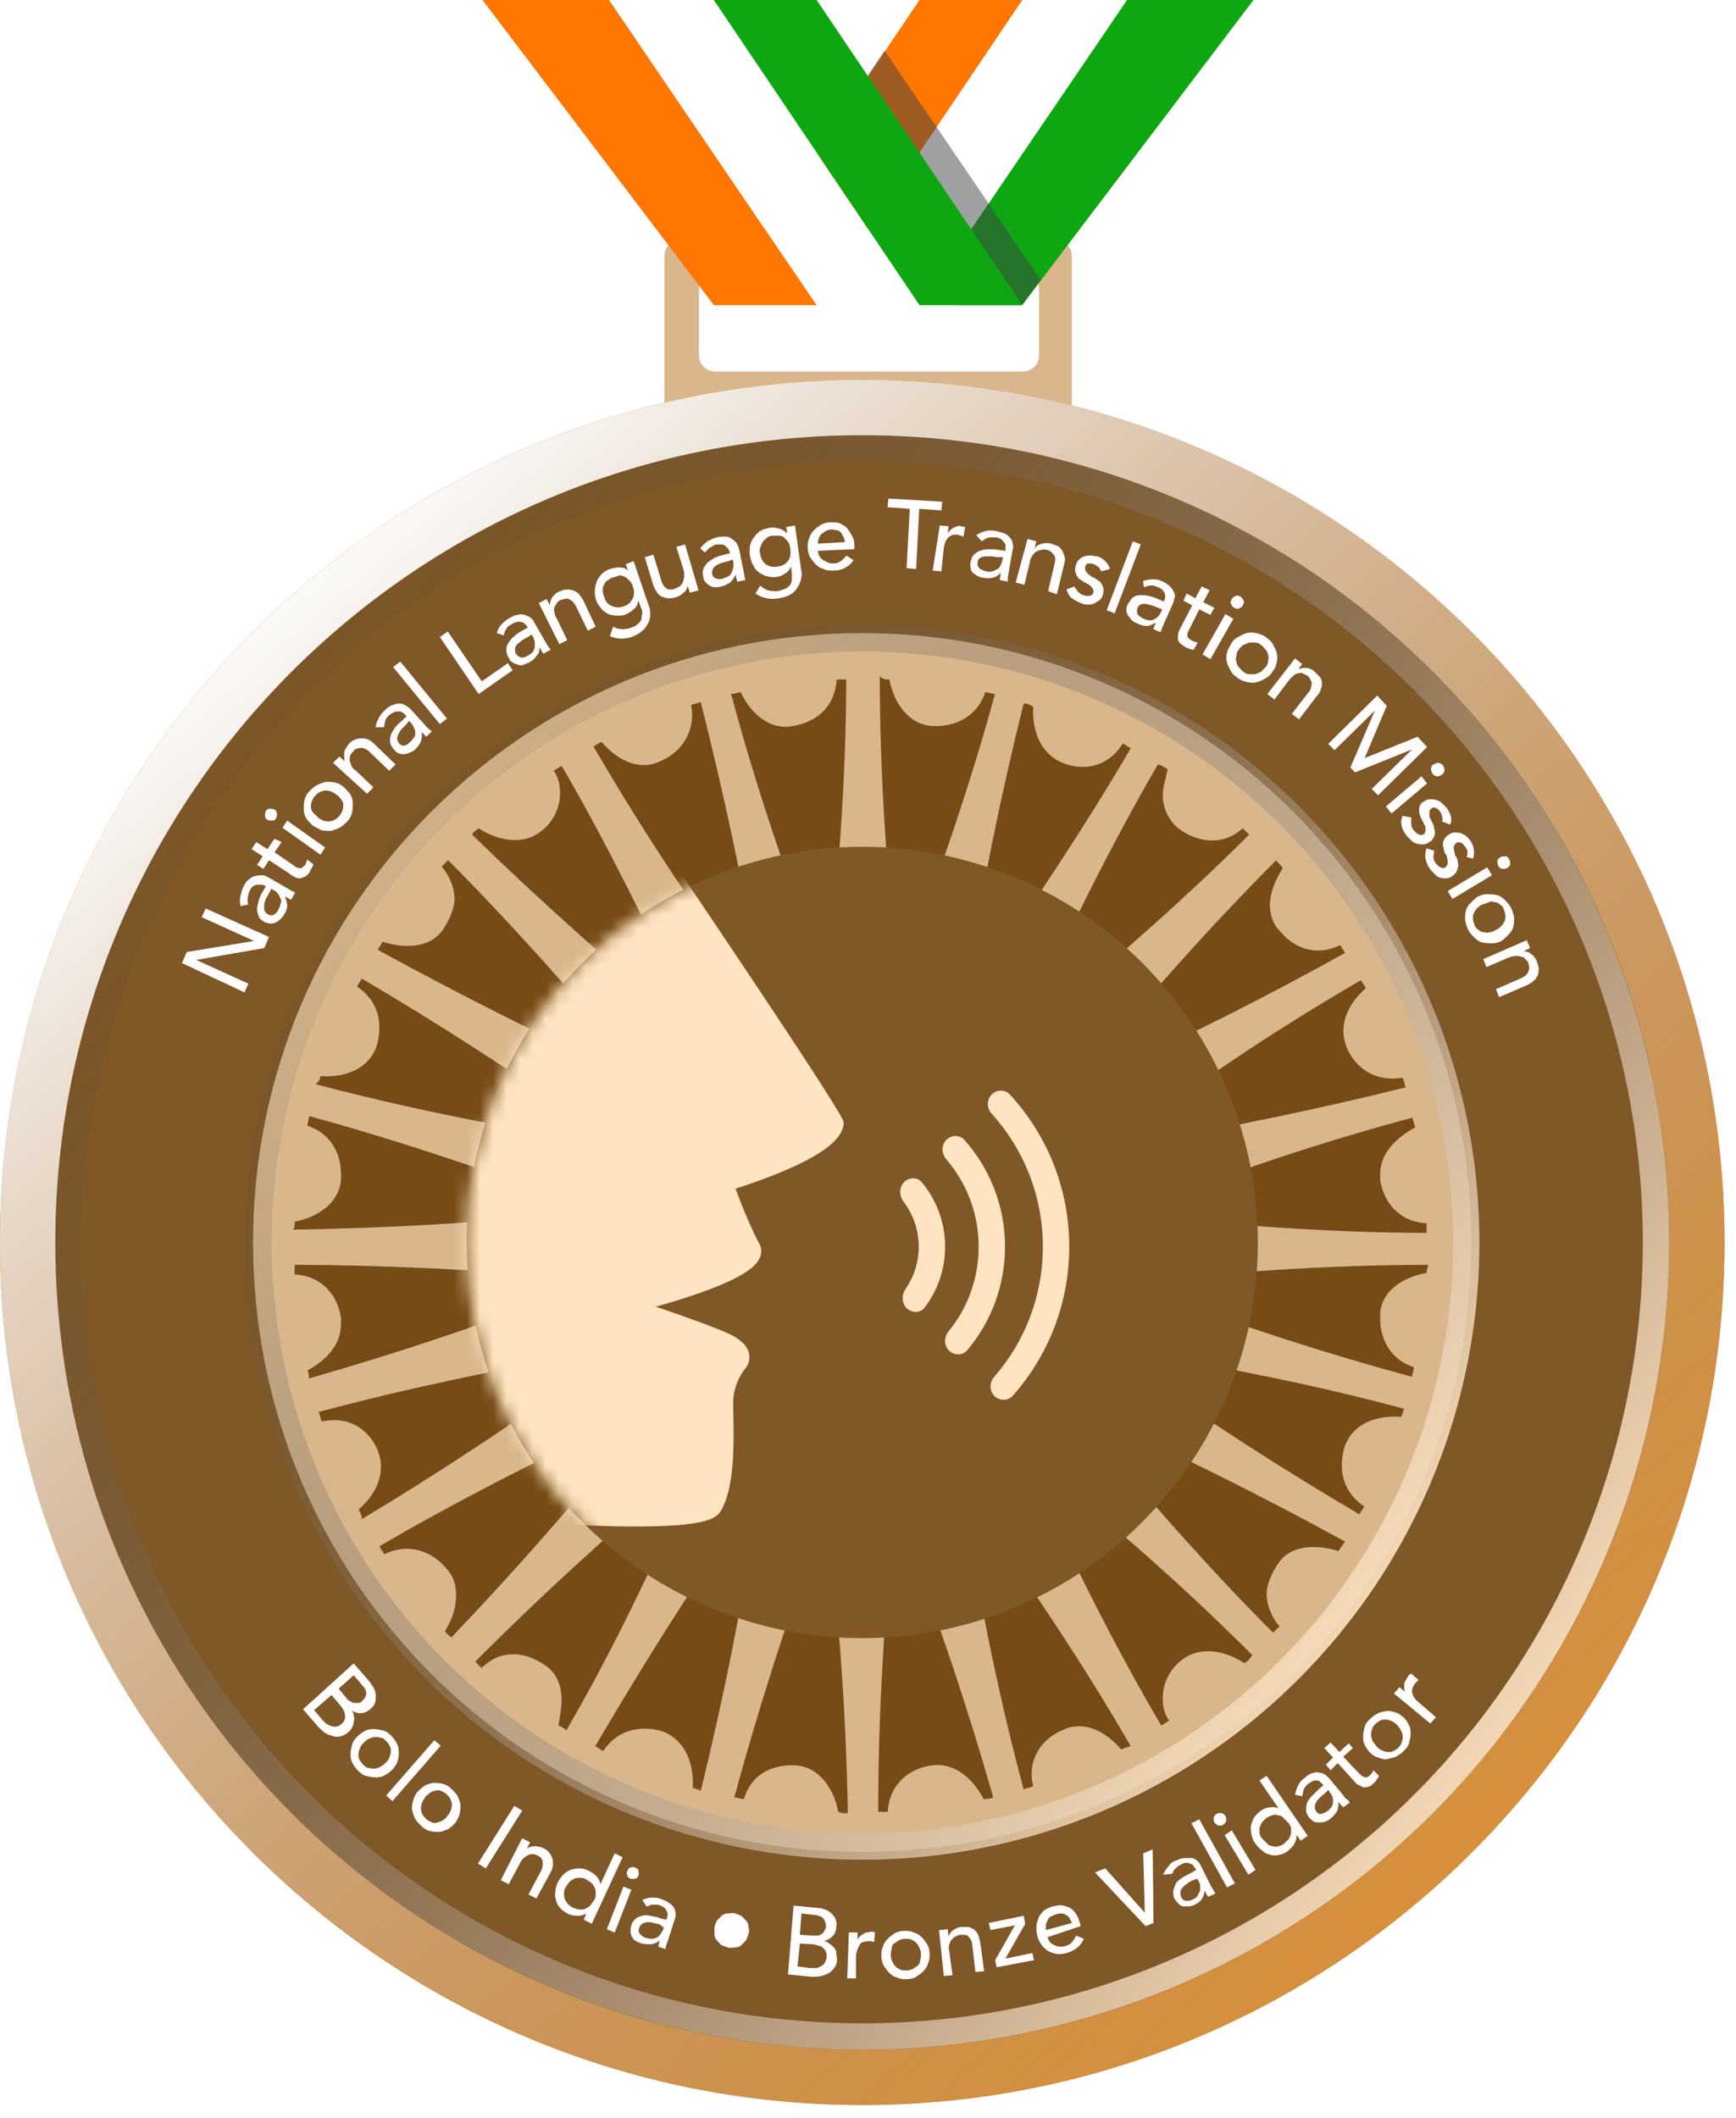 <svg width="132" height="161" viewBox="0 0 132 161" fill="none" xmlns="http://www.w3.org/2000/svg">
<path d="M51.764 18.242C51.073 18.242 50.52 18.775 50.52 19.442V30.636C50.52 31.302 51.073 31.835 51.764 31.835H80.25C80.942 31.835 81.495 31.302 81.495 30.636V19.442C81.495 18.775 80.942 18.242 80.25 18.242H51.764ZM79.006 27.037C79.006 27.704 78.453 28.237 77.761 28.237H54.391C53.7 28.237 53.147 27.704 53.147 27.037V21.974C53.147 21.307 53.7 20.774 54.391 20.774H77.761C78.453 20.774 79.006 21.307 79.006 21.974V27.037Z" fill="#D9B68B"/>
<path d="M85.681 0L69.906 23.19H77.724L95.313 0H85.681Z" fill="#0FA711"/>
<path d="M77.733 0L62.098 23.19H69.915L85.689 0H77.733Z" fill="white"/>
<path d="M69.912 0L54.277 23.19H62.095L77.73 0H69.912Z" fill="#FF7600"/>
<path d="M54.277 23.19H62.094L46.32 0H36.688L54.277 23.19Z" fill="#FF7600"/>
<path d="M62.087 23.19H69.904L54.27 0H46.312L62.087 23.19Z" fill="white"/>
<path opacity="0.5" d="M67.256 3.846L63.348 9.609L72.561 23.193H77.726L79.122 21.272L67.256 3.846Z" fill="#3E4347"/>
<path d="M69.912 23.19H77.73L62.095 0H54.277L69.912 23.19Z" fill="#0FA711"/>
<g filter="url(#filter0_ii)">
<path d="M131.129 94.436C131.129 130.647 101.774 160.001 65.564 160.001C29.354 160.001 0 130.647 0 94.436C0 58.226 29.354 28.872 65.564 28.872C101.774 28.872 131.129 58.226 131.129 94.436Z" fill="#C18A43" fill-opacity="0.7"/>
</g>
<path d="M127.629 94.436C127.629 128.714 99.841 156.501 65.564 156.501C31.287 156.501 3.5 128.714 3.5 94.436C3.5 60.159 31.287 32.372 65.564 32.372C99.841 32.372 127.629 60.159 127.629 94.436Z" stroke="#E29435" stroke-width="7"/>
<path d="M127.629 94.436C127.629 128.714 99.841 156.501 65.564 156.501C31.287 156.501 3.5 128.714 3.5 94.436C3.5 60.159 31.287 32.372 65.564 32.372C99.841 32.372 127.629 60.159 127.629 94.436Z" stroke="url(#paint0_linear)" stroke-width="7"/>
<path d="M117.897 94.438C117.897 123.339 94.467 146.769 65.566 146.769C36.664 146.769 13.234 123.339 13.234 94.438C13.234 65.536 36.664 42.106 65.566 42.106C94.467 42.106 117.897 65.536 117.897 94.438Z" fill="#764B16"/>
<path fill-rule="evenodd" clip-rule="evenodd" d="M65.561 51.128C41.642 51.128 22.252 70.518 22.252 94.437C22.252 118.355 41.642 137.745 65.561 137.745C89.479 137.745 108.869 118.355 108.869 94.437C108.869 70.518 89.479 51.128 65.561 51.128ZM4.207 94.437C4.207 60.552 31.676 33.083 65.561 33.083C99.445 33.083 126.915 60.552 126.915 94.437C126.915 128.322 99.445 155.791 65.561 155.791C31.676 155.791 4.207 128.322 4.207 94.437Z" fill="#805726"/>
<path d="M65.559 48.122C40.03 48.122 19.242 68.788 19.242 94.439C19.242 120.089 39.908 140.755 65.559 140.755C91.209 140.755 111.875 120.089 111.875 94.439C111.875 68.788 91.088 48.122 65.559 48.122ZM56.32 52.62C56.441 52.62 56.441 52.62 56.32 52.62C57.171 54.444 58.751 55.538 60.331 55.173C61.912 54.93 63.492 53.836 63.614 51.648C63.857 51.648 64.1 51.648 64.343 51.648C64.343 58.212 63.857 65.263 63.127 72.921C63.006 73.651 63.006 74.38 63.006 75.11C62.763 74.502 62.52 73.772 62.277 72.921C59.724 66.478 57.414 59.549 55.59 52.742C55.955 52.742 56.077 52.62 56.32 52.62ZM45.744 56.389C47.081 57.969 48.783 58.577 50.242 57.847C51.943 57.118 52.916 55.416 52.551 53.593C52.794 53.471 53.038 53.471 53.281 53.349C54.861 59.671 56.441 66.6 57.657 74.259C57.779 75.11 57.9 75.718 58.143 76.447C57.779 75.839 57.414 75.231 56.806 74.502C52.673 68.91 48.661 62.832 45.136 56.753C45.257 56.632 45.5 56.51 45.744 56.389ZM36.383 62.953C38.085 64.047 39.908 64.169 41.124 63.196C42.097 62.467 42.583 61.373 42.583 60.279C42.583 59.671 42.461 59.063 42.097 58.577C42.34 58.455 42.461 58.334 42.704 58.212C45.987 63.804 49.147 70.247 52.43 77.176C52.794 77.906 53.159 78.514 53.402 79.121C52.916 78.635 52.308 78.149 51.7 77.663C46.351 73.165 40.881 68.302 35.897 63.439C36.018 63.196 36.261 63.075 36.383 62.953ZM29.089 71.584C29.211 71.584 29.211 71.584 29.089 71.584C31.034 72.192 32.858 71.949 33.709 70.612C33.952 70.247 34.559 69.275 34.559 68.302C34.559 67.694 34.316 66.722 33.587 65.871C33.709 65.749 33.952 65.506 34.073 65.384C38.693 70.004 43.434 75.353 48.418 81.188C48.904 81.796 49.391 82.282 49.877 82.768C49.269 82.404 48.54 82.161 47.81 81.796C41.489 78.878 34.924 75.596 28.724 72.192C28.846 71.949 28.968 71.827 29.089 71.584ZM24.348 81.796C24.348 81.796 24.348 81.674 24.348 81.796C26.415 81.917 27.995 81.188 28.603 79.608C28.724 79.243 28.846 78.757 28.846 78.027C28.846 77.298 28.603 75.961 27.144 74.988C27.265 74.745 27.387 74.624 27.509 74.38C33.101 77.663 39.179 81.553 45.379 85.929C45.987 86.415 46.716 86.78 47.202 87.145C46.594 87.023 45.744 86.902 44.893 86.659C38.085 85.686 30.913 84.227 23.983 82.404C24.226 82.282 24.348 82.039 24.348 81.796ZM22.403 92.858C22.403 92.858 22.403 92.737 22.403 92.858C24.348 92.494 25.807 91.278 25.928 89.698C25.928 89.576 25.928 89.454 25.928 89.211C25.928 87.753 25.199 86.172 23.375 85.564C23.375 85.321 23.497 85.078 23.497 84.835C29.818 86.537 36.626 88.847 43.798 91.4C44.528 91.643 45.257 91.886 45.865 92.007C45.136 92.007 44.406 92.129 43.555 92.129C36.748 92.98 29.332 93.345 22.281 93.466C22.403 93.345 22.403 93.102 22.403 92.858ZM23.375 104.164C23.375 104.042 23.375 104.042 23.375 104.164C24.956 103.313 25.928 102.097 25.928 100.639C25.928 100.517 25.928 100.274 25.928 100.152C25.685 98.572 24.591 96.992 22.403 96.87C22.403 96.627 22.403 96.384 22.403 96.141C28.968 96.141 36.018 96.505 43.677 97.113C44.528 97.235 45.257 97.235 45.865 97.235C45.257 97.478 44.528 97.721 43.677 97.964C37.234 100.517 30.305 102.827 23.497 104.772C23.497 104.65 23.497 104.407 23.375 104.164ZM27.265 114.74C27.265 114.74 27.265 114.619 27.265 114.74C28.36 113.768 28.968 112.674 28.968 111.458C28.968 110.972 28.846 110.607 28.724 110.242C28.116 108.784 26.658 107.568 24.47 108.054C24.348 107.811 24.348 107.568 24.226 107.325C30.548 105.623 37.477 104.164 45.014 102.827C45.865 102.705 46.473 102.462 47.202 102.341C46.594 102.705 45.987 103.07 45.257 103.678C39.665 107.811 33.587 111.823 27.509 115.47C27.509 115.105 27.387 114.983 27.265 114.74ZM33.83 123.979C34.438 123.007 34.681 122.156 34.681 121.183C34.681 120.454 34.438 119.724 33.952 119.238C32.979 118.023 31.156 117.172 29.211 118.144C29.089 117.901 28.968 117.779 28.846 117.536C34.438 114.254 40.881 110.972 47.81 107.689C48.54 107.325 49.147 106.96 49.755 106.717C49.269 107.203 48.783 107.811 48.297 108.419C44.042 113.889 39.179 119.36 34.316 124.466C34.195 124.344 33.952 124.222 33.83 123.979ZM42.461 131.152C42.583 130.422 42.704 129.814 42.704 129.207C42.704 127.991 42.218 127.018 41.367 126.532C40.151 125.681 38.206 125.195 36.626 126.775C36.383 126.654 36.261 126.411 36.14 126.289C40.759 121.67 45.987 116.807 51.822 111.944C52.43 111.458 52.916 110.972 53.402 110.485C53.038 111.093 52.794 111.823 52.43 112.552C49.755 118.873 46.594 125.438 43.069 131.516C42.948 131.395 42.704 131.273 42.461 131.152ZM52.673 135.893C52.794 133.826 51.943 132.246 50.485 131.638C49.026 131.152 47.081 131.273 45.865 133.097C45.622 132.975 45.5 132.854 45.257 132.732C48.54 127.14 52.308 121.062 56.684 114.74C57.171 114.011 57.535 113.403 57.9 112.917C57.779 113.525 57.657 114.376 57.414 115.227C56.441 122.034 54.983 129.207 53.281 136.136C53.159 136.014 52.916 136.014 52.673 135.893ZM63.735 137.716C63.371 135.771 62.155 134.312 60.575 134.191C58.994 134.069 57.171 134.677 56.563 136.744C56.32 136.744 56.077 136.622 55.834 136.622C57.535 130.301 59.724 123.493 62.277 116.321C62.52 115.591 62.763 114.862 62.884 114.254C62.884 114.983 63.006 115.713 63.006 116.564C63.857 123.371 64.343 130.787 64.465 137.838C64.222 137.838 63.978 137.838 63.735 137.716ZM107.621 85.686C106.04 86.537 104.946 87.753 104.946 89.211C104.946 89.333 104.946 89.576 104.946 89.698C105.189 91.278 106.283 92.858 108.472 92.98C108.472 93.223 108.472 93.466 108.472 93.709C102.029 93.709 94.856 93.223 87.198 92.494C86.347 92.372 85.617 92.372 85.009 92.372C85.617 92.129 86.347 91.886 87.198 91.643C93.641 89.09 100.57 86.78 107.378 84.957C107.499 85.2 107.499 85.443 107.621 85.686ZM103.852 75.11C103.852 75.11 103.852 75.231 103.852 75.11C102.758 76.082 102.15 77.176 102.15 78.392C102.15 78.878 102.272 79.243 102.393 79.608C103.001 81.067 104.46 82.282 106.648 81.917C106.77 82.161 106.77 82.404 106.891 82.647C100.57 84.227 93.519 85.686 85.982 87.023C85.131 87.145 84.523 87.266 83.794 87.51C84.402 87.145 85.009 86.78 85.739 86.294C91.331 82.039 97.409 78.027 103.487 74.502C103.609 74.745 103.731 74.867 103.852 75.11ZM97.531 65.992C96.923 66.965 96.558 67.937 96.558 68.788C96.558 69.518 96.801 70.247 97.288 70.733C98.26 71.949 99.962 72.8 101.907 71.827C102.029 72.071 102.15 72.192 102.272 72.435C96.558 75.596 90.237 78.878 83.186 81.917C82.457 82.282 81.849 82.525 81.241 82.89C81.727 82.404 82.213 81.796 82.821 81.188C87.198 75.839 92.06 70.369 97.044 65.384C97.166 65.628 97.409 65.749 97.531 65.992ZM88.778 58.455C88.778 58.455 88.9 58.577 88.778 58.455C88.656 59.185 88.413 59.792 88.413 60.4C88.413 61.494 88.9 62.467 89.751 63.075C90.966 63.926 92.911 64.412 94.492 62.953C94.613 63.075 94.856 63.318 94.978 63.439C90.358 68.059 85.009 72.8 79.053 77.663C78.445 78.149 77.837 78.635 77.472 79.121C77.837 78.514 78.08 77.906 78.445 77.055C81.241 70.733 84.523 64.169 88.049 58.09C88.413 58.212 88.535 58.334 88.778 58.455ZM78.566 53.714C78.688 53.714 78.688 53.714 78.566 53.714C78.445 55.781 79.296 57.361 80.755 57.969C82.213 58.577 84.158 58.455 85.374 56.51C85.617 56.632 85.739 56.753 85.982 56.875C82.7 62.467 78.809 68.424 74.312 74.745C73.825 75.353 73.461 75.961 73.096 76.569C73.218 75.961 73.461 75.11 73.582 74.259C74.676 67.451 76.135 60.279 77.837 53.471C78.202 53.471 78.323 53.593 78.566 53.714ZM67.626 51.648C67.626 51.648 67.747 51.648 67.626 51.648C67.99 53.593 69.206 55.051 70.786 55.173C72.367 55.294 74.19 54.687 74.919 52.62C75.163 52.62 75.406 52.742 75.649 52.742C73.947 59.063 71.637 65.871 68.963 72.921C68.72 73.651 68.476 74.38 68.233 74.988C68.233 74.259 68.112 73.529 68.112 72.678C67.382 65.871 66.896 58.455 66.896 51.404C67.139 51.648 67.382 51.648 67.626 51.648ZM74.798 136.744C73.825 134.92 72.367 133.948 70.786 134.191C69.206 134.434 67.626 135.528 67.504 137.716C67.261 137.716 67.018 137.716 66.775 137.716C66.775 131.152 67.139 124.101 67.869 116.442C67.99 115.713 67.99 115.105 67.99 114.497C67.99 114.376 67.99 114.376 67.99 114.254C68.233 114.862 68.476 115.591 68.72 116.442C71.272 122.885 73.582 129.814 75.527 136.622C75.284 136.744 75.041 136.744 74.798 136.744ZM85.252 132.975C85.252 132.975 85.131 132.975 85.252 132.975C83.915 131.395 82.213 130.787 80.755 131.516C79.053 132.246 78.08 133.948 78.566 135.771C78.323 135.893 78.08 135.893 77.837 136.014C76.135 129.693 74.676 122.764 73.461 115.227C73.339 114.376 73.218 113.768 72.974 113.038C73.339 113.646 73.704 114.254 74.312 114.983C78.445 120.575 82.457 126.654 85.982 132.732C85.617 132.854 85.496 132.854 85.252 132.975ZM94.613 126.411C94.613 126.532 94.613 126.532 94.613 126.411C92.911 125.316 91.088 125.195 89.872 126.167C88.9 126.897 88.413 127.991 88.413 129.085C88.413 129.693 88.535 130.301 88.9 130.787C88.656 130.909 88.535 131.03 88.292 131.152C85.009 125.56 81.727 119.117 78.566 112.187C78.202 111.458 77.837 110.85 77.594 110.242C78.08 110.729 78.688 111.215 79.296 111.701C84.766 115.956 90.237 120.819 95.221 125.803C94.978 126.167 94.856 126.289 94.613 126.411ZM101.786 117.901C101.786 117.901 101.786 118.023 101.786 117.901C99.841 117.293 98.017 117.536 97.166 118.873C96.923 119.238 96.315 120.211 96.315 121.183C96.315 121.791 96.558 122.764 97.288 123.615C97.166 123.736 96.923 123.979 96.801 124.101C92.182 119.481 87.441 114.132 82.578 108.297C82.092 107.689 81.606 107.082 81.119 106.717C81.727 107.082 82.457 107.325 83.186 107.689C89.507 110.485 96.072 113.768 102.272 117.172C102.029 117.536 101.907 117.658 101.786 117.901ZM106.527 107.689C106.527 107.811 106.527 107.811 106.527 107.689C104.46 107.568 102.88 108.297 102.272 109.878C102.15 110.242 102.029 110.729 102.029 111.458C102.029 112.187 102.272 113.525 103.731 114.497C103.609 114.74 103.487 114.862 103.366 115.105C97.774 111.823 91.695 107.933 85.496 103.556C84.888 103.07 84.158 102.705 83.672 102.341C84.28 102.462 85.131 102.705 85.982 102.827C92.79 103.799 99.962 105.258 106.77 107.082C106.648 107.325 106.648 107.568 106.527 107.689ZM108.472 96.749C106.527 97.113 105.068 98.207 104.946 99.788C104.946 99.909 104.946 100.031 104.946 100.274C104.946 101.733 105.676 103.313 107.499 103.921C107.499 104.164 107.378 104.407 107.378 104.65C101.056 102.948 94.248 100.76 87.076 98.086C86.347 97.843 85.617 97.599 85.009 97.478C85.739 97.478 86.468 97.356 87.319 97.356C94.127 96.627 101.542 96.141 108.593 96.141C108.593 96.262 108.472 96.505 108.472 96.749Z" fill="#D9B68B"/>
<g filter="url(#filter1_i)">
<circle cx="65.568" cy="94.438" r="30.075" fill="#805726"/>
</g>
<mask id="mask0" mask-type="alpha" maskUnits="userSpaceOnUse" x="35" y="64" width="61" height="61">
<circle cx="65.568" cy="94.438" r="30.075" fill="#C3863A"/>
</mask>
<g mask="url(#mask0)">
<path d="M49.75 63.392L49.751 63.393L49.901 63.615L50.328 64.245C50.697 64.789 51.225 65.569 51.861 66.51C53.133 68.392 54.838 70.923 56.571 73.513C58.303 76.103 60.065 78.754 61.449 80.879C62.141 81.941 62.74 82.873 63.194 83.602C63.64 84.315 63.969 84.868 64.098 85.148C64.145 85.25 64.162 85.363 64.147 85.473C64.088 85.915 63.845 86.301 63.554 86.623C63.259 86.948 62.874 87.253 62.451 87.534C61.604 88.096 60.523 88.615 59.478 89.054C58.428 89.494 57.391 89.863 56.618 90.122C56.353 90.21 56.119 90.286 55.925 90.347C56.034 90.641 56.18 91.028 56.352 91.462C56.737 92.433 57.243 93.624 57.742 94.551C58.016 95.059 57.859 95.557 57.587 95.923C57.331 96.268 56.928 96.57 56.489 96.835C55.598 97.373 54.338 97.882 53.086 98.318C51.949 98.714 50.787 99.06 49.857 99.32C50.197 99.434 50.565 99.56 50.947 99.691C52.544 100.242 54.416 100.915 55.406 101.372C56.437 101.848 56.946 102.431 56.983 103.091C57 103.397 56.906 103.645 56.817 103.808C56.772 103.89 56.725 103.955 56.688 104.002C56.67 104.026 56.653 104.045 56.639 104.06L56.631 104.069C56.627 104.075 56.619 104.084 56.609 104.096C56.588 104.124 56.554 104.168 56.513 104.227C56.43 104.345 56.317 104.523 56.203 104.751C55.974 105.209 55.749 105.856 55.749 106.625C55.749 106.866 55.755 107.165 55.762 107.507L55.762 107.507V107.507C55.779 108.361 55.801 109.475 55.748 110.579C55.675 112.106 55.454 113.795 54.777 114.895C54.608 115.169 54.329 115.335 54.081 115.443C53.818 115.557 53.5 115.645 53.152 115.715C52.456 115.855 51.552 115.939 50.532 115.984C48.487 116.075 45.885 116.014 43.337 115.894C40.785 115.774 38.272 115.594 36.398 115.444C35.461 115.369 34.682 115.301 34.138 115.252C33.866 115.228 33.653 115.208 33.507 115.194L33.34 115.179L33.312 115.176H20.219C19.893 115.176 19.629 114.912 19.629 114.586V64.313C19.629 63.992 19.886 63.73 20.207 63.724L49.25 63.134C49.45 63.13 49.638 63.227 49.75 63.392Z" fill="#FFE4C1"/>
<path fill-rule="evenodd" clip-rule="evenodd" d="M68.75 89.848C68.348 90.25 68.372 90.903 68.715 91.356C69.433 92.302 69.858 93.482 69.858 94.761C69.858 95.948 69.492 97.049 68.866 97.958C68.553 98.412 68.546 99.04 68.936 99.43C69.329 99.823 69.974 99.825 70.31 99.382C71.285 98.098 71.863 96.497 71.863 94.761C71.863 92.899 71.198 91.192 70.091 89.866C69.748 89.454 69.13 89.468 68.75 89.848ZM72.122 101.205C71.772 101.633 71.769 102.263 72.16 102.653C72.552 103.046 73.192 103.047 73.55 102.623C75.34 100.499 76.419 97.756 76.419 94.761C76.419 91.647 75.253 88.805 73.333 86.649C72.971 86.243 72.346 86.252 71.961 86.637C71.563 87.034 71.576 87.679 71.943 88.106C73.483 89.892 74.414 92.218 74.414 94.761C74.414 97.205 73.555 99.448 72.122 101.205ZM75.587 104.667C75.224 105.084 75.222 105.716 75.613 106.106C76.005 106.499 76.644 106.5 77.011 106.085C79.681 103.07 81.302 99.105 81.302 94.762C81.302 90.302 79.593 86.241 76.794 83.198C76.424 82.795 75.796 82.802 75.409 83.189C75.013 83.585 75.021 84.227 75.397 84.642C77.82 87.318 79.296 90.867 79.296 94.762C79.296 98.553 77.897 102.018 75.587 104.667Z" fill="#FFE4C1"/>
</g>
<circle cx="65.57" cy="94.438" r="45.918" stroke="url(#paint1_linear)" stroke-width="2"/>
<circle cx="65.561" cy="94.437" r="60.354" stroke="url(#paint2_linear)" stroke-width="2"/>
<path d="M13.836 73.204L14.197 72.362L19.31 71.52L15.34 69.715L15.64 69.054L20.453 71.219L20.092 72.061L14.919 72.963L18.889 74.768L18.588 75.43L13.836 73.204Z" fill="#FFFDFD"/>
<path d="M18.287 68.87C18.227 68.63 18.227 68.389 18.287 68.088C18.348 67.848 18.408 67.607 18.528 67.367C18.648 67.126 18.768 66.945 18.949 66.825C19.129 66.705 19.25 66.585 19.43 66.585C19.611 66.524 19.731 66.524 19.911 66.524C20.092 66.524 20.212 66.585 20.332 66.645L21.896 67.547C22.017 67.607 22.077 67.667 22.197 67.727C22.317 67.788 22.378 67.788 22.438 67.848L22.137 68.389C21.956 68.329 21.836 68.209 21.656 68.148C21.776 68.389 21.836 68.63 21.836 68.87C21.836 69.111 21.716 69.352 21.596 69.532C21.535 69.652 21.415 69.773 21.295 69.893C21.174 70.013 21.054 70.073 20.934 70.133C20.814 70.194 20.633 70.194 20.513 70.194C20.393 70.194 20.212 70.133 20.092 70.073C19.911 69.953 19.731 69.833 19.671 69.652C19.611 69.472 19.55 69.291 19.55 69.111C19.55 68.93 19.611 68.69 19.671 68.449C19.731 68.209 19.851 67.968 19.971 67.788L20.212 67.367L20.092 67.306C20.032 67.246 19.911 67.246 19.851 67.246C19.791 67.246 19.671 67.246 19.55 67.246C19.43 67.246 19.37 67.306 19.25 67.367C19.129 67.427 19.069 67.547 19.009 67.667C18.949 67.788 18.889 67.908 18.889 67.968C18.889 68.088 18.829 68.148 18.829 68.269C18.829 68.329 18.829 68.449 18.829 68.509C18.829 68.57 18.829 68.69 18.889 68.75L18.287 68.87ZM20.453 67.908C20.393 68.028 20.272 68.209 20.212 68.329C20.152 68.509 20.092 68.63 20.092 68.75C20.092 68.87 20.092 69.051 20.092 69.171C20.152 69.291 20.212 69.412 20.332 69.472C20.513 69.592 20.693 69.592 20.814 69.532C20.934 69.472 21.114 69.291 21.174 69.111C21.295 68.93 21.295 68.81 21.355 68.63C21.415 68.449 21.355 68.329 21.295 68.209C21.235 68.088 21.174 67.968 21.114 67.908C21.054 67.788 20.934 67.727 20.814 67.667L20.633 67.547L20.453 67.908Z" fill="#FFFDFD"/>
<path d="M21.415 64L20.873 64.782L22.197 65.685C22.257 65.745 22.377 65.805 22.437 65.865C22.497 65.925 22.618 65.925 22.678 65.985C22.738 65.985 22.858 65.985 22.918 65.985C22.979 65.985 23.039 65.865 23.159 65.805C23.219 65.745 23.219 65.685 23.279 65.564C23.34 65.444 23.34 65.384 23.34 65.324L23.821 65.685C23.821 65.805 23.761 65.865 23.7 65.985C23.64 66.106 23.58 66.166 23.58 66.226C23.46 66.467 23.279 66.587 23.159 66.647C23.039 66.707 22.858 66.767 22.738 66.767C22.618 66.767 22.497 66.707 22.377 66.647C22.257 66.587 22.136 66.527 22.016 66.406L20.452 65.384L20.031 66.046L19.55 65.745L19.971 65.083L19.129 64.542L19.49 64L20.332 64.542L20.873 63.76L21.415 64Z" fill="#FFFDFD"/>
<path d="M20.333 62.315C20.212 62.255 20.152 62.134 20.152 62.014C20.152 61.894 20.152 61.773 20.212 61.653C20.273 61.533 20.393 61.473 20.513 61.473C20.634 61.473 20.754 61.473 20.874 61.533C20.994 61.593 21.055 61.713 21.055 61.834C21.055 61.954 21.055 62.074 20.994 62.194C20.934 62.315 20.814 62.375 20.694 62.375C20.573 62.375 20.453 62.375 20.333 62.315ZM21.476 62.916L21.837 62.375L24.724 64.42L24.363 64.961L21.476 62.916Z" fill="#FFFDFD"/>
<path d="M23.759 62.736C23.579 62.556 23.398 62.375 23.278 62.195C23.158 61.954 23.098 61.774 23.098 61.533C23.098 61.292 23.098 61.052 23.158 60.811C23.218 60.571 23.338 60.33 23.519 60.15C23.699 59.969 23.88 59.789 24.12 59.668C24.361 59.548 24.541 59.488 24.782 59.428C25.023 59.428 25.263 59.428 25.504 59.488C25.744 59.548 25.985 59.668 26.165 59.849C26.346 60.029 26.526 60.21 26.646 60.39C26.767 60.631 26.827 60.811 26.827 61.052C26.827 61.292 26.827 61.533 26.767 61.774C26.707 62.014 26.586 62.255 26.406 62.435C26.226 62.616 26.045 62.796 25.804 62.916C25.564 63.037 25.383 63.097 25.143 63.157C24.902 63.157 24.662 63.157 24.421 63.097C24.18 62.977 23.94 62.856 23.759 62.736ZM24.18 62.135C24.301 62.255 24.481 62.315 24.601 62.375C24.782 62.435 24.902 62.435 25.023 62.435C25.143 62.435 25.323 62.375 25.444 62.315C25.564 62.255 25.684 62.135 25.804 62.014C25.925 61.894 25.985 61.714 26.045 61.593C26.105 61.413 26.105 61.292 26.105 61.172C26.105 61.052 26.045 60.871 25.925 60.751C25.865 60.631 25.744 60.511 25.564 60.39C25.444 60.27 25.263 60.21 25.143 60.15C24.962 60.089 24.842 60.089 24.722 60.089C24.601 60.089 24.421 60.15 24.301 60.21C24.18 60.27 24.06 60.39 23.94 60.51C23.82 60.631 23.759 60.811 23.699 60.931C23.639 61.112 23.639 61.232 23.639 61.352C23.639 61.473 23.699 61.653 23.82 61.774C23.94 61.894 24.06 62.014 24.18 62.135Z" fill="#FFFDFD"/>
<path d="M25.324 57.986L25.805 57.505L26.227 57.865C26.166 57.685 26.166 57.444 26.166 57.204C26.227 56.963 26.347 56.783 26.527 56.542C26.648 56.422 26.768 56.301 26.948 56.241C27.069 56.181 27.249 56.121 27.43 56.121C27.61 56.121 27.73 56.121 27.911 56.181C28.091 56.241 28.272 56.362 28.452 56.542L30.076 58.106L29.595 58.587L28.091 57.144C27.971 57.023 27.851 56.963 27.73 56.903C27.61 56.843 27.49 56.843 27.43 56.843C27.369 56.843 27.249 56.903 27.129 56.903C27.008 56.903 26.948 57.023 26.888 57.084C26.768 57.204 26.708 57.264 26.648 57.384C26.587 57.505 26.587 57.625 26.587 57.745C26.587 57.865 26.648 57.986 26.708 58.166C26.768 58.347 26.888 58.467 27.069 58.587L28.392 59.85L27.911 60.332L25.324 57.986Z" fill="#FFFDFD"/>
<path d="M28.57 55.277C28.57 55.037 28.691 54.796 28.811 54.555C28.931 54.315 29.112 54.134 29.292 53.954C29.473 53.773 29.653 53.653 29.834 53.593C30.014 53.533 30.194 53.473 30.375 53.473C30.555 53.473 30.676 53.533 30.796 53.593C30.916 53.653 31.037 53.773 31.157 53.834L32.36 55.157C32.42 55.277 32.54 55.337 32.6 55.398C32.661 55.458 32.721 55.518 32.841 55.578L32.42 55.999C32.3 55.879 32.179 55.758 32.059 55.638C32.119 55.879 32.059 56.119 31.999 56.36C31.939 56.54 31.758 56.781 31.578 56.961C31.457 57.082 31.337 57.142 31.157 57.202C31.037 57.262 30.856 57.322 30.736 57.322C30.615 57.322 30.435 57.322 30.315 57.262C30.194 57.202 30.074 57.142 29.954 56.961C29.773 56.781 29.713 56.6 29.653 56.42C29.653 56.24 29.653 56.059 29.713 55.879C29.773 55.698 29.894 55.518 30.014 55.337C30.134 55.157 30.315 54.976 30.555 54.796L30.916 54.435L30.796 54.315C30.736 54.255 30.676 54.194 30.555 54.134C30.495 54.074 30.375 54.074 30.255 54.074C30.134 54.074 30.074 54.074 29.954 54.134C29.834 54.194 29.713 54.255 29.653 54.315C29.533 54.375 29.473 54.495 29.412 54.555C29.352 54.615 29.292 54.736 29.292 54.796C29.292 54.856 29.232 54.976 29.232 55.037C29.232 55.097 29.232 55.217 29.172 55.277H28.57ZM30.916 55.037C30.796 55.157 30.676 55.277 30.555 55.398C30.435 55.518 30.375 55.638 30.315 55.758C30.255 55.879 30.194 55.999 30.194 56.119C30.194 56.24 30.255 56.36 30.315 56.48C30.435 56.6 30.615 56.721 30.736 56.661C30.916 56.661 31.037 56.54 31.217 56.36C31.337 56.24 31.457 56.119 31.518 55.999C31.578 55.879 31.578 55.758 31.578 55.638C31.578 55.518 31.518 55.398 31.457 55.277C31.397 55.157 31.337 55.037 31.277 54.976L31.097 54.796L30.916 55.037Z" fill="#FFFDFD"/>
<path d="M29.895 50.706L30.436 50.285L33.985 54.616L33.443 55.037L29.895 50.706Z" fill="#FFFDFD"/>
<path d="M33.445 48.42L34.047 47.999L36.633 51.788L38.618 50.405L38.979 50.946L36.393 52.751L33.445 48.42Z" fill="#FFFDFD"/>
<path d="M37.777 48.12C37.837 47.879 37.958 47.639 38.138 47.458C38.319 47.278 38.499 47.097 38.74 46.977C38.98 46.857 39.161 46.736 39.341 46.736C39.522 46.676 39.702 46.676 39.883 46.736C40.063 46.797 40.183 46.857 40.304 46.917C40.424 47.037 40.544 47.097 40.604 47.278L41.507 48.842C41.567 48.962 41.627 49.022 41.687 49.142C41.747 49.203 41.807 49.323 41.868 49.383L41.326 49.684C41.206 49.564 41.146 49.383 41.026 49.203C41.026 49.504 40.965 49.684 40.785 49.864C40.665 50.045 40.484 50.225 40.243 50.346C40.123 50.406 39.943 50.466 39.822 50.526C39.642 50.586 39.522 50.586 39.401 50.526C39.281 50.466 39.101 50.466 38.98 50.346C38.86 50.285 38.74 50.165 38.68 49.985C38.559 49.804 38.499 49.624 38.499 49.383C38.499 49.142 38.559 49.022 38.68 48.842C38.8 48.661 38.92 48.481 39.101 48.361C39.281 48.18 39.462 48.06 39.702 47.94L40.123 47.699L40.063 47.579C40.003 47.519 39.943 47.458 39.883 47.398C39.822 47.338 39.702 47.278 39.642 47.278C39.522 47.278 39.462 47.218 39.341 47.278C39.221 47.278 39.101 47.338 38.98 47.398C38.86 47.458 38.8 47.519 38.68 47.579C38.559 47.639 38.559 47.699 38.499 47.819C38.439 47.879 38.379 47.94 38.379 48.06C38.319 48.12 38.319 48.18 38.319 48.3L37.777 48.12ZM40.123 48.421C40.003 48.481 39.822 48.601 39.702 48.661C39.582 48.782 39.462 48.842 39.341 48.962C39.221 49.082 39.161 49.203 39.161 49.323C39.161 49.443 39.161 49.564 39.221 49.684C39.341 49.864 39.462 49.925 39.642 49.985C39.822 49.985 40.003 49.925 40.183 49.804C40.364 49.684 40.484 49.624 40.544 49.504C40.604 49.383 40.665 49.263 40.665 49.142C40.665 49.022 40.665 48.902 40.665 48.782C40.604 48.661 40.604 48.541 40.544 48.421L40.424 48.24L40.123 48.421Z" fill="#FFFDFD"/>
<path d="M40.965 45.833L41.566 45.532L41.807 46.014C41.807 45.833 41.867 45.593 41.987 45.412C42.108 45.232 42.288 45.051 42.589 44.931C42.769 44.871 42.89 44.81 43.07 44.81C43.251 44.81 43.371 44.811 43.551 44.871C43.732 44.931 43.852 44.991 43.972 45.111C44.093 45.232 44.213 45.412 44.333 45.593L45.296 47.638L44.694 47.938L43.792 46.074C43.732 45.953 43.611 45.833 43.551 45.713C43.431 45.653 43.371 45.593 43.251 45.532C43.13 45.472 43.07 45.472 42.95 45.532C42.83 45.532 42.769 45.593 42.649 45.593C42.529 45.653 42.408 45.713 42.348 45.833C42.288 45.953 42.228 46.014 42.168 46.134C42.108 46.254 42.108 46.374 42.168 46.555C42.168 46.735 42.228 46.856 42.348 47.036L43.13 48.66L42.529 48.961L40.965 45.833Z" fill="#FFFDFD"/>
<path d="M49.321 46.015C49.441 46.255 49.441 46.496 49.441 46.737C49.441 46.977 49.381 47.218 49.261 47.398C49.14 47.639 49.02 47.819 48.84 47.94C48.659 48.12 48.419 48.24 48.178 48.361C47.877 48.481 47.576 48.541 47.276 48.541C46.975 48.541 46.674 48.481 46.373 48.361L46.614 47.639C46.855 47.759 47.095 47.819 47.276 47.819C47.456 47.819 47.757 47.819 47.997 47.699C48.238 47.639 48.419 47.519 48.539 47.398C48.659 47.278 48.779 47.158 48.779 46.977C48.779 46.797 48.84 46.677 48.84 46.556C48.84 46.436 48.779 46.255 48.719 46.135L48.539 45.654C48.479 45.895 48.419 46.135 48.238 46.255C48.058 46.436 47.877 46.556 47.636 46.677C47.396 46.797 47.155 46.797 46.915 46.797C46.674 46.797 46.434 46.737 46.253 46.677C46.073 46.556 45.832 46.436 45.712 46.255C45.591 46.075 45.411 45.895 45.351 45.654C45.23 45.413 45.23 45.173 45.23 44.932C45.23 44.692 45.291 44.451 45.351 44.27C45.411 44.03 45.591 43.849 45.712 43.669C45.892 43.489 46.073 43.368 46.373 43.248C46.614 43.188 46.855 43.128 47.095 43.128C47.336 43.128 47.576 43.188 47.757 43.368L47.576 42.887L48.178 42.647L49.321 46.015ZM46.554 43.91C46.373 43.97 46.253 44.09 46.133 44.15C46.012 44.271 45.952 44.391 45.892 44.511C45.832 44.631 45.832 44.812 45.832 44.932C45.832 45.053 45.892 45.233 45.952 45.413C46.073 45.774 46.253 45.955 46.554 46.075C46.855 46.195 47.155 46.195 47.456 46.075C47.817 45.955 47.997 45.714 48.118 45.474C48.238 45.233 48.238 44.872 48.118 44.571C48.058 44.391 47.997 44.271 47.877 44.15C47.757 44.03 47.636 43.91 47.516 43.849C47.396 43.789 47.215 43.729 47.095 43.729C46.855 43.849 46.734 43.849 46.554 43.91Z" fill="#FFFDFD"/>
<path d="M53.114 44.873L52.452 45.053L52.272 44.512C52.272 44.692 52.151 44.933 51.971 45.053C51.79 45.233 51.61 45.354 51.309 45.414C51.129 45.474 51.008 45.474 50.828 45.474C50.648 45.474 50.527 45.414 50.347 45.354C50.166 45.294 50.046 45.173 49.986 45.053C49.865 44.933 49.805 44.752 49.685 44.512L49.023 42.346L49.685 42.166L50.287 44.151C50.347 44.331 50.407 44.452 50.467 44.512C50.527 44.632 50.648 44.692 50.708 44.752C50.828 44.812 50.888 44.812 51.008 44.812C51.129 44.812 51.189 44.812 51.309 44.752C51.429 44.692 51.55 44.632 51.67 44.572C51.79 44.512 51.85 44.391 51.911 44.271C51.971 44.151 51.971 44.03 52.031 43.85C52.031 43.669 52.031 43.489 51.971 43.309L51.429 41.564L52.091 41.384L53.114 44.873Z" fill="#FFFDFD"/>
<path d="M53.238 41.685C53.359 41.505 53.599 41.325 53.78 41.144C54.02 41.024 54.261 40.904 54.501 40.843C54.742 40.783 54.983 40.783 55.163 40.783C55.344 40.783 55.524 40.843 55.644 40.964C55.765 41.024 55.885 41.144 56.005 41.264C56.065 41.385 56.126 41.505 56.186 41.685L56.547 43.43C56.547 43.55 56.607 43.67 56.607 43.791C56.607 43.911 56.667 43.971 56.667 44.092L56.065 44.212C56.005 44.031 55.945 43.851 55.945 43.67C55.825 43.911 55.705 44.092 55.524 44.272C55.344 44.392 55.103 44.513 54.862 44.573C54.682 44.633 54.562 44.633 54.381 44.633C54.201 44.633 54.08 44.573 53.96 44.513C53.84 44.452 53.719 44.332 53.659 44.272C53.599 44.212 53.479 44.031 53.479 43.851C53.419 43.61 53.419 43.43 53.479 43.249C53.539 43.069 53.659 42.949 53.78 42.768C53.96 42.648 54.141 42.528 54.321 42.407C54.562 42.287 54.802 42.227 55.043 42.167L55.524 42.046L55.464 41.926C55.464 41.866 55.404 41.746 55.344 41.685C55.283 41.625 55.223 41.565 55.163 41.505C55.103 41.445 54.983 41.385 54.862 41.385C54.742 41.385 54.622 41.385 54.501 41.385C54.381 41.385 54.261 41.445 54.201 41.505C54.141 41.565 54.02 41.625 53.96 41.625C53.9 41.685 53.84 41.746 53.78 41.806C53.719 41.866 53.659 41.926 53.599 41.986L53.238 41.685ZM55.404 42.648C55.223 42.708 55.103 42.708 54.922 42.768C54.742 42.828 54.622 42.889 54.501 42.949C54.381 43.009 54.261 43.129 54.201 43.249C54.141 43.37 54.141 43.49 54.141 43.61C54.201 43.791 54.261 43.911 54.441 43.971C54.622 44.031 54.802 44.031 54.983 43.971C55.163 43.911 55.283 43.851 55.404 43.791C55.524 43.731 55.584 43.61 55.644 43.49C55.705 43.37 55.705 43.249 55.765 43.129C55.765 43.009 55.765 42.889 55.765 42.768L55.705 42.528L55.404 42.648Z" fill="#FFFDFD"/>
<path d="M60.933 43.428C60.993 43.669 60.933 43.97 60.873 44.15C60.812 44.391 60.692 44.571 60.572 44.752C60.451 44.932 60.271 45.112 60.03 45.233C59.79 45.353 59.549 45.413 59.248 45.473C58.888 45.533 58.587 45.533 58.286 45.473C57.985 45.413 57.684 45.293 57.444 45.112L57.805 44.511C57.985 44.691 58.226 44.812 58.406 44.872C58.647 44.932 58.827 44.932 59.128 44.932C59.369 44.872 59.549 44.812 59.73 44.752C59.91 44.631 59.97 44.571 60.09 44.451C60.151 44.331 60.211 44.21 60.211 44.03C60.211 43.849 60.211 43.729 60.211 43.609L60.151 43.067C60.03 43.308 59.91 43.488 59.669 43.609C59.489 43.729 59.248 43.849 59.008 43.849C58.767 43.909 58.527 43.849 58.286 43.789C58.045 43.729 57.865 43.609 57.684 43.488C57.504 43.368 57.384 43.188 57.263 42.947C57.143 42.767 57.083 42.526 57.023 42.225C56.963 41.924 57.023 41.744 57.023 41.503C57.083 41.263 57.143 41.082 57.324 40.842C57.504 40.601 57.624 40.481 57.805 40.361C57.985 40.24 58.226 40.18 58.527 40.12C58.767 40.06 59.008 40.12 59.248 40.18C59.489 40.24 59.669 40.361 59.85 40.541L59.79 40.06L60.451 39.94L60.933 43.428ZM58.767 40.721C58.587 40.721 58.406 40.782 58.286 40.902C58.166 41.022 58.045 41.082 57.985 41.203C57.925 41.323 57.865 41.443 57.805 41.624C57.745 41.804 57.745 41.924 57.805 42.105C57.865 42.466 57.985 42.706 58.226 42.887C58.466 43.067 58.767 43.127 59.128 43.067C59.489 43.007 59.73 42.887 59.91 42.646C60.09 42.406 60.151 42.105 60.09 41.744C60.09 41.563 60.03 41.383 59.97 41.263C59.91 41.142 59.79 41.022 59.669 40.902C59.549 40.782 59.429 40.721 59.248 40.721C59.068 40.721 58.888 40.721 58.767 40.721Z" fill="#FFFDFD"/>
<path d="M62.196 41.865C62.196 42.045 62.256 42.165 62.316 42.286C62.377 42.406 62.497 42.526 62.617 42.587C62.737 42.647 62.858 42.707 62.978 42.767C63.098 42.827 63.279 42.827 63.399 42.827C63.58 42.827 63.76 42.767 63.94 42.647C64.061 42.526 64.241 42.406 64.361 42.226L64.903 42.587C64.542 43.068 64.061 43.368 63.399 43.368C63.098 43.368 62.858 43.368 62.617 43.248C62.377 43.188 62.196 43.068 62.016 42.887C61.835 42.707 61.715 42.526 61.594 42.346C61.474 42.105 61.414 41.865 61.414 41.624C61.414 41.383 61.414 41.143 61.534 40.902C61.594 40.662 61.715 40.481 61.895 40.301C62.076 40.12 62.256 40 62.437 39.88C62.677 39.759 62.918 39.699 63.158 39.699C63.459 39.699 63.76 39.699 63.94 39.819C64.181 39.94 64.361 40.06 64.482 40.241C64.602 40.421 64.722 40.602 64.843 40.842C64.963 41.083 64.963 41.263 64.963 41.504V41.744L62.196 41.865ZM64.241 41.203C64.241 41.083 64.181 40.902 64.121 40.782C64.061 40.662 64.001 40.541 63.94 40.481C63.88 40.421 63.76 40.301 63.64 40.301C63.519 40.301 63.339 40.241 63.219 40.241C63.038 40.241 62.918 40.301 62.797 40.361C62.677 40.421 62.557 40.541 62.437 40.602C62.377 40.722 62.256 40.842 62.256 40.962C62.196 41.083 62.196 41.203 62.196 41.323L64.241 41.203Z" fill="#FFFDFD"/>
<path d="M69.176 38.676L67.492 38.556L67.552 37.895L71.643 38.135L71.582 38.797L69.898 38.676L69.658 43.248L68.936 43.188L69.176 38.676Z" fill="#FFFDFD"/>
<path d="M71.459 39.94L72.121 40L72.061 40.541C72.121 40.481 72.181 40.361 72.241 40.3C72.301 40.24 72.422 40.18 72.482 40.12C72.602 40.06 72.662 40.06 72.783 40C72.903 39.939 73.023 40 73.083 40C73.144 40 73.264 40.06 73.384 40.06L73.264 40.782C73.204 40.782 73.144 40.721 73.083 40.721C73.023 40.721 72.963 40.721 72.903 40.661C72.602 40.601 72.301 40.661 72.121 40.842C71.941 41.022 71.82 41.263 71.76 41.684L71.58 43.428L70.918 43.368L71.459 39.94Z" fill="#FFFDFD"/>
<path d="M74.225 40.662C74.466 40.542 74.706 40.422 74.947 40.361C75.188 40.301 75.428 40.301 75.729 40.361C75.969 40.422 76.21 40.482 76.391 40.542C76.571 40.662 76.691 40.722 76.812 40.903C76.932 41.023 76.992 41.144 76.992 41.324C77.052 41.444 77.052 41.625 76.992 41.805L76.691 43.55C76.691 43.67 76.631 43.79 76.631 43.91C76.631 44.031 76.631 44.091 76.631 44.211L76.03 44.091C76.03 43.91 76.09 43.73 76.09 43.55C75.909 43.73 75.729 43.85 75.488 43.91C75.248 43.971 75.007 43.971 74.766 43.91C74.586 43.91 74.466 43.85 74.345 43.79C74.225 43.73 74.105 43.61 73.984 43.55C73.864 43.429 73.804 43.309 73.804 43.189C73.804 43.068 73.744 42.888 73.804 42.707C73.864 42.467 73.924 42.286 74.045 42.166C74.165 42.046 74.345 41.925 74.526 41.865C74.706 41.805 74.947 41.745 75.188 41.745C75.428 41.745 75.669 41.745 75.969 41.805L76.451 41.865V41.745C76.451 41.685 76.451 41.565 76.451 41.444C76.451 41.324 76.391 41.264 76.33 41.204C76.27 41.144 76.21 41.023 76.09 40.963C75.969 40.903 75.849 40.843 75.729 40.843C75.609 40.843 75.488 40.843 75.368 40.843C75.248 40.843 75.188 40.843 75.067 40.903C75.007 40.903 74.887 40.963 74.827 41.023C74.766 41.083 74.706 41.083 74.646 41.144L74.225 40.662ZM75.849 42.346C75.669 42.346 75.549 42.286 75.368 42.286C75.188 42.286 75.067 42.286 74.887 42.286C74.766 42.286 74.646 42.346 74.526 42.407C74.406 42.467 74.345 42.587 74.345 42.707C74.285 42.888 74.345 43.068 74.466 43.189C74.586 43.309 74.766 43.369 75.007 43.429C75.188 43.489 75.368 43.429 75.488 43.429C75.609 43.369 75.729 43.309 75.849 43.249C75.969 43.189 76.03 43.068 76.09 42.948C76.15 42.828 76.21 42.707 76.21 42.587L76.27 42.346H75.849Z" fill="#FFFDFD"/>
<path d="M78.133 40.963L78.794 41.143L78.674 41.685C78.794 41.504 78.975 41.384 79.215 41.324C79.456 41.264 79.697 41.264 79.937 41.324C80.118 41.384 80.238 41.444 80.418 41.504C80.539 41.564 80.659 41.685 80.779 41.865C80.84 41.986 80.9 42.166 80.96 42.346C81.02 42.527 80.96 42.707 80.9 42.948L80.358 45.173L79.697 44.933L80.178 42.888C80.238 42.707 80.238 42.587 80.238 42.467C80.238 42.346 80.178 42.226 80.118 42.166C80.058 42.106 79.997 41.986 79.877 41.925C79.817 41.865 79.697 41.805 79.576 41.805C79.456 41.745 79.336 41.745 79.155 41.805C79.035 41.805 78.915 41.865 78.794 41.925C78.674 41.986 78.614 42.106 78.494 42.226C78.433 42.346 78.313 42.527 78.313 42.707L77.892 44.452L77.231 44.271L78.133 40.963Z" fill="#FFFDFD"/>
<path d="M83.733 43.429C83.672 43.308 83.612 43.188 83.552 43.128C83.492 43.068 83.311 42.947 83.191 42.887C83.011 42.827 82.891 42.827 82.77 42.827C82.65 42.827 82.53 42.947 82.53 43.068C82.469 43.188 82.53 43.248 82.53 43.368C82.59 43.429 82.65 43.549 82.71 43.609C82.77 43.669 82.891 43.729 82.951 43.789C83.011 43.85 83.131 43.91 83.191 43.91C83.311 43.97 83.432 44.09 83.552 44.15C83.672 44.211 83.733 44.331 83.793 44.451C83.853 44.572 83.913 44.692 83.913 44.812C83.913 44.932 83.913 45.053 83.853 45.233C83.793 45.414 83.672 45.594 83.552 45.654C83.432 45.714 83.311 45.835 83.131 45.895C82.951 45.955 82.83 45.955 82.65 45.955C82.469 45.955 82.289 45.895 82.169 45.835C81.868 45.714 81.687 45.594 81.507 45.474C81.326 45.353 81.206 45.113 81.086 44.812L81.687 44.572C81.748 44.692 81.868 44.812 81.928 44.932C82.048 45.053 82.169 45.173 82.349 45.233C82.409 45.233 82.53 45.293 82.59 45.293C82.65 45.293 82.77 45.293 82.83 45.293C82.891 45.293 82.951 45.233 83.011 45.233C83.071 45.173 83.131 45.113 83.131 45.053C83.191 44.932 83.131 44.872 83.131 44.812C83.071 44.752 83.011 44.632 82.951 44.572C82.891 44.511 82.83 44.451 82.71 44.391C82.59 44.331 82.53 44.271 82.469 44.271C82.349 44.211 82.229 44.09 82.109 44.03C81.988 43.97 81.928 43.85 81.868 43.729C81.808 43.609 81.748 43.489 81.748 43.368C81.748 43.248 81.748 43.128 81.808 42.947C81.868 42.767 81.928 42.647 82.048 42.526C82.169 42.406 82.289 42.346 82.469 42.286C82.65 42.226 82.77 42.226 82.951 42.226C83.131 42.226 83.251 42.286 83.432 42.286C83.672 42.346 83.853 42.466 84.033 42.647C84.214 42.827 84.334 43.008 84.394 43.248L83.733 43.429Z" fill="#FFFDFD"/>
<path d="M86.137 41.145L86.739 41.385L84.754 46.618L84.152 46.378L86.137 41.145Z" fill="#FFFDFD"/>
<path d="M86.915 44.15C87.156 44.09 87.397 44.029 87.698 44.029C87.998 44.029 88.179 44.089 88.419 44.21C88.66 44.33 88.84 44.45 88.961 44.571C89.081 44.691 89.201 44.871 89.261 44.992C89.322 45.112 89.382 45.292 89.322 45.413C89.261 45.533 89.261 45.714 89.201 45.834L88.479 47.458C88.419 47.578 88.359 47.699 88.359 47.759C88.299 47.879 88.299 47.939 88.239 48.059L87.698 47.819C87.758 47.638 87.818 47.458 87.878 47.338C87.637 47.458 87.397 47.578 87.216 47.578C86.976 47.578 86.735 47.518 86.495 47.398C86.374 47.338 86.194 47.277 86.073 47.157C85.953 47.037 85.893 46.916 85.773 46.796C85.713 46.676 85.652 46.556 85.652 46.375C85.652 46.195 85.652 46.074 85.773 45.894C85.893 45.714 86.013 45.533 86.134 45.413C86.314 45.292 86.495 45.232 86.675 45.232C86.855 45.232 87.096 45.232 87.337 45.292C87.577 45.353 87.818 45.413 88.058 45.533L88.479 45.714L88.54 45.593C88.6 45.533 88.6 45.413 88.6 45.353C88.6 45.292 88.6 45.172 88.54 45.052C88.479 44.932 88.419 44.871 88.359 44.811C88.299 44.751 88.179 44.691 88.058 44.631C87.938 44.571 87.818 44.571 87.758 44.511C87.637 44.511 87.577 44.511 87.457 44.511C87.397 44.511 87.276 44.511 87.216 44.571C87.156 44.571 87.036 44.631 86.976 44.631L86.915 44.15ZM88.058 46.195C87.938 46.135 87.758 46.074 87.577 46.014C87.397 45.954 87.276 45.954 87.096 45.894C86.976 45.894 86.795 45.894 86.735 45.954C86.615 46.014 86.555 46.074 86.495 46.195C86.434 46.375 86.434 46.556 86.495 46.676C86.555 46.796 86.735 46.916 86.976 47.037C87.156 47.097 87.276 47.157 87.457 47.157C87.577 47.157 87.758 47.097 87.818 47.037C87.938 46.977 87.998 46.916 88.118 46.796C88.179 46.676 88.239 46.616 88.299 46.495L88.359 46.315L88.058 46.195Z" fill="#FFFDFD"/>
<path d="M92.033 46.737L91.191 46.316L90.469 47.759C90.409 47.819 90.409 47.94 90.348 48C90.288 48.06 90.288 48.18 90.288 48.24C90.288 48.301 90.288 48.421 90.348 48.481C90.409 48.541 90.469 48.601 90.589 48.661C90.649 48.722 90.709 48.722 90.83 48.782C90.89 48.782 91.01 48.842 91.07 48.842L90.769 49.383C90.649 49.383 90.589 49.383 90.469 49.323C90.348 49.263 90.228 49.263 90.168 49.203C89.927 49.083 89.807 48.962 89.687 48.842C89.566 48.722 89.566 48.601 89.566 48.421C89.566 48.301 89.566 48.18 89.627 48C89.687 47.88 89.747 47.759 89.807 47.639L90.649 46.015L89.987 45.654L90.228 45.113L90.89 45.474L91.371 44.571L91.972 44.872L91.491 45.774L92.333 46.195L92.033 46.737Z" fill="#FFFDFD"/>
<path d="M93.178 46.676L93.779 47.037L92.035 50.105L91.434 49.744L93.178 46.676ZM93.659 45.533C93.719 45.413 93.84 45.353 93.96 45.292C94.08 45.232 94.201 45.292 94.321 45.353C94.441 45.413 94.501 45.533 94.561 45.653C94.622 45.774 94.561 45.894 94.501 46.014C94.441 46.135 94.321 46.195 94.201 46.255C94.08 46.315 93.96 46.255 93.84 46.195C93.719 46.135 93.659 46.014 93.599 45.894C93.539 45.774 93.599 45.653 93.659 45.533Z" fill="#FFFDFD"/>
<path d="M93.592 48.962C93.712 48.721 93.893 48.54 94.133 48.42C94.374 48.3 94.554 48.179 94.795 48.119C95.036 48.059 95.276 48.059 95.517 48.119C95.757 48.179 95.998 48.24 96.239 48.42C96.479 48.6 96.66 48.721 96.78 48.962C96.9 49.202 97.02 49.383 97.081 49.623C97.141 49.864 97.141 50.104 97.081 50.345C97.02 50.586 96.96 50.826 96.78 51.007C96.66 51.247 96.479 51.428 96.239 51.548C96.058 51.668 95.817 51.788 95.577 51.849C95.336 51.909 95.096 51.909 94.855 51.849C94.615 51.788 94.374 51.728 94.133 51.548C93.893 51.367 93.712 51.247 93.592 51.007C93.472 50.766 93.351 50.586 93.291 50.345C93.231 50.104 93.231 49.864 93.291 49.623C93.351 49.383 93.472 49.202 93.592 48.962ZM94.194 49.383C94.073 49.503 94.013 49.683 94.013 49.864C93.953 50.044 93.953 50.164 94.013 50.285C94.013 50.405 94.073 50.586 94.194 50.706C94.314 50.826 94.374 50.946 94.554 51.067C94.675 51.187 94.855 51.247 95.036 51.247C95.216 51.247 95.336 51.247 95.457 51.247C95.577 51.187 95.757 51.127 95.878 51.067C95.998 50.946 96.118 50.826 96.239 50.706C96.359 50.586 96.419 50.405 96.419 50.225C96.479 50.044 96.479 49.924 96.419 49.804C96.419 49.683 96.359 49.503 96.239 49.383C96.118 49.262 96.058 49.142 95.878 49.022C95.757 48.901 95.577 48.841 95.397 48.841C95.216 48.841 95.096 48.841 94.975 48.841C94.855 48.901 94.675 48.961 94.554 49.022C94.434 49.082 94.314 49.202 94.194 49.383Z" fill="#FFFDFD"/>
<path d="M98.469 50.046L99.01 50.467L98.709 50.888C98.89 50.768 99.07 50.768 99.311 50.768C99.551 50.768 99.792 50.888 99.972 51.069C100.093 51.189 100.213 51.309 100.333 51.429C100.454 51.55 100.514 51.73 100.514 51.85C100.514 51.971 100.514 52.151 100.454 52.332C100.393 52.512 100.333 52.693 100.153 52.873L98.769 54.678L98.228 54.256L99.491 52.632C99.611 52.512 99.672 52.392 99.672 52.272C99.732 52.151 99.732 52.031 99.732 51.911C99.732 51.79 99.672 51.73 99.611 51.61C99.551 51.489 99.491 51.429 99.431 51.369C99.311 51.309 99.19 51.249 99.07 51.189C98.95 51.129 98.829 51.129 98.709 51.189C98.589 51.189 98.469 51.249 98.348 51.369C98.228 51.429 98.108 51.61 97.987 51.73L96.905 53.174L96.363 52.753L98.469 50.046Z" fill="#FFFDFD"/>
<path d="M104.722 52.871L105.443 53.653L103.759 57.623L107.789 55.999L108.511 56.781L104.782 60.45L104.3 59.969L107.368 56.961L103.037 58.706L102.676 58.345L104.541 54.014L101.473 57.022L100.992 56.54L104.722 52.871Z" fill="#FFFDFD"/>
<path d="M108.09 59.008L108.511 59.549L105.804 61.835L105.383 61.294L108.09 59.008ZM108.992 58.106C109.112 58.045 109.232 57.985 109.353 57.985C109.473 57.985 109.593 58.045 109.714 58.166C109.774 58.286 109.834 58.406 109.834 58.527C109.834 58.647 109.774 58.767 109.654 58.888C109.533 58.948 109.413 59.008 109.293 59.008C109.172 59.008 109.052 58.948 108.932 58.828C108.872 58.707 108.811 58.587 108.811 58.467C108.811 58.286 108.872 58.166 108.992 58.106Z" fill="#FFFDFD"/>
<path d="M109.65 62.436C109.71 62.316 109.71 62.196 109.65 62.075C109.65 61.955 109.59 61.835 109.47 61.654C109.349 61.534 109.289 61.414 109.169 61.414C109.049 61.353 108.928 61.353 108.808 61.474C108.748 61.534 108.688 61.594 108.688 61.714C108.688 61.835 108.688 61.895 108.688 62.015C108.688 62.135 108.748 62.196 108.808 62.316C108.868 62.436 108.868 62.496 108.928 62.556C108.989 62.677 109.049 62.797 109.049 62.977C109.109 63.098 109.109 63.218 109.109 63.338C109.109 63.459 109.049 63.579 108.989 63.699C108.928 63.82 108.808 63.94 108.688 64C108.507 64.12 108.387 64.181 108.207 64.181C108.026 64.181 107.906 64.18 107.725 64.12C107.545 64.06 107.425 64 107.304 63.88C107.184 63.76 107.064 63.639 106.943 63.519C106.763 63.278 106.643 63.038 106.582 62.797C106.522 62.556 106.522 62.316 106.643 62.015L107.304 62.135C107.304 62.316 107.304 62.436 107.304 62.617C107.304 62.797 107.364 62.917 107.485 63.098C107.545 63.158 107.605 63.218 107.665 63.278C107.725 63.338 107.785 63.399 107.846 63.399C107.906 63.459 107.966 63.459 108.086 63.459C108.146 63.459 108.207 63.459 108.267 63.399C108.327 63.338 108.387 63.278 108.387 63.158C108.387 63.098 108.387 62.977 108.387 62.917C108.387 62.797 108.327 62.737 108.267 62.617C108.207 62.496 108.207 62.436 108.146 62.376C108.086 62.256 108.026 62.135 107.966 61.955C107.906 61.835 107.906 61.714 107.906 61.594C107.906 61.474 107.906 61.353 107.966 61.233C108.026 61.113 108.086 60.993 108.267 60.932C108.387 60.812 108.567 60.752 108.748 60.752C108.928 60.752 109.049 60.752 109.229 60.812C109.41 60.872 109.53 60.932 109.65 61.053C109.77 61.173 109.891 61.293 110.011 61.414C110.131 61.594 110.252 61.835 110.312 62.015C110.372 62.256 110.372 62.496 110.252 62.677L109.65 62.436Z" fill="#FFFDFD"/>
<path d="M111.52 65.142C111.58 65.022 111.58 64.901 111.58 64.781C111.58 64.661 111.52 64.48 111.4 64.36C111.339 64.24 111.219 64.119 111.099 64.059C110.979 63.999 110.858 63.999 110.738 64.059C110.678 64.119 110.618 64.18 110.558 64.3C110.497 64.42 110.558 64.48 110.558 64.601C110.558 64.721 110.618 64.781 110.618 64.901C110.618 65.022 110.678 65.082 110.738 65.142C110.798 65.262 110.858 65.443 110.858 65.563C110.858 65.683 110.918 65.804 110.858 65.924C110.798 66.044 110.798 66.165 110.738 66.285C110.678 66.405 110.558 66.465 110.437 66.586C110.257 66.706 110.136 66.766 109.956 66.766C109.776 66.766 109.655 66.766 109.475 66.706C109.294 66.646 109.174 66.525 109.054 66.405C108.933 66.285 108.813 66.165 108.693 65.984C108.512 65.743 108.452 65.503 108.392 65.262C108.332 65.022 108.392 64.781 108.452 64.48L109.054 64.661C109.054 64.841 108.994 64.962 108.994 65.142C108.994 65.323 109.054 65.443 109.174 65.623C109.234 65.683 109.294 65.743 109.355 65.804C109.415 65.864 109.475 65.924 109.535 65.924C109.595 65.984 109.655 65.984 109.715 65.984C109.776 65.984 109.836 65.984 109.896 65.924C109.956 65.864 110.016 65.804 110.076 65.683C110.076 65.623 110.076 65.503 110.076 65.443C110.076 65.323 110.016 65.262 110.016 65.142C110.016 65.022 109.956 64.962 109.896 64.901C109.836 64.781 109.776 64.601 109.776 64.48C109.715 64.36 109.715 64.24 109.715 64.12C109.715 63.999 109.776 63.879 109.836 63.758C109.896 63.638 110.016 63.518 110.136 63.458C110.317 63.337 110.437 63.277 110.618 63.277C110.798 63.277 110.918 63.277 111.099 63.337C111.219 63.398 111.4 63.458 111.52 63.578C111.64 63.698 111.761 63.819 111.821 63.939C111.941 64.12 112.061 64.36 112.061 64.601C112.121 64.841 112.061 65.082 112.001 65.262L111.52 65.142Z" fill="#FFFDFD"/>
<path d="M113.082 65.924L113.443 66.526L110.435 68.33L110.074 67.729L113.082 65.924ZM114.104 65.142C114.225 65.082 114.345 65.082 114.465 65.082C114.586 65.082 114.706 65.202 114.766 65.323C114.826 65.443 114.826 65.563 114.826 65.683C114.826 65.804 114.706 65.924 114.586 65.984C114.465 66.044 114.345 66.044 114.225 66.044C114.104 66.044 113.984 65.924 113.924 65.804C113.864 65.683 113.864 65.563 113.864 65.443C113.864 65.323 113.984 65.202 114.104 65.142Z" fill="#FFFDFD"/>
<path d="M112.361 68.15C112.601 68.03 112.842 67.97 113.083 67.97C113.323 67.97 113.564 67.97 113.804 68.03C114.045 68.09 114.226 68.21 114.406 68.391C114.586 68.571 114.767 68.752 114.887 68.992C115.007 69.233 115.068 69.474 115.128 69.714C115.128 69.955 115.128 70.195 115.068 70.436C115.007 70.677 114.887 70.857 114.707 71.037C114.526 71.218 114.346 71.398 114.165 71.519C113.985 71.639 113.684 71.699 113.444 71.699C113.203 71.699 112.962 71.699 112.722 71.639C112.481 71.579 112.301 71.459 112.12 71.278C111.94 71.098 111.759 70.917 111.639 70.677C111.519 70.436 111.459 70.195 111.398 69.955C111.398 69.714 111.398 69.474 111.459 69.233C111.519 68.992 111.639 68.812 111.819 68.631C112 68.451 112.18 68.27 112.361 68.15ZM112.722 68.752C112.541 68.812 112.421 68.932 112.301 69.052C112.18 69.173 112.12 69.293 112.06 69.413C112 69.534 112 69.714 112 69.834C112 69.955 112.06 70.135 112.12 70.316C112.18 70.496 112.301 70.616 112.421 70.677C112.541 70.797 112.662 70.857 112.842 70.857C112.962 70.917 113.143 70.917 113.263 70.857C113.444 70.857 113.564 70.797 113.744 70.677C113.925 70.616 114.045 70.496 114.165 70.376C114.286 70.255 114.346 70.135 114.406 70.015C114.466 69.895 114.466 69.714 114.466 69.594C114.466 69.474 114.406 69.293 114.346 69.113C114.286 68.932 114.165 68.812 114.045 68.752C113.925 68.631 113.804 68.571 113.624 68.571C113.504 68.511 113.323 68.511 113.203 68.571C113.083 68.631 112.902 68.692 112.722 68.752Z" fill="#FFFDFD"/>
<path d="M116.093 71.46L116.334 72.061L115.853 72.302C116.033 72.302 116.274 72.362 116.454 72.543C116.635 72.663 116.815 72.904 116.875 73.144C116.936 73.325 116.996 73.445 116.996 73.625C116.996 73.806 116.996 73.926 116.936 74.107C116.875 74.227 116.815 74.407 116.635 74.528C116.514 74.648 116.334 74.768 116.093 74.888L113.988 75.791L113.748 75.189L115.672 74.347C115.793 74.287 115.913 74.227 116.033 74.107C116.093 74.046 116.214 73.926 116.214 73.806C116.274 73.686 116.274 73.625 116.274 73.505C116.274 73.385 116.214 73.325 116.214 73.204C116.154 73.084 116.093 72.964 115.973 72.904C115.913 72.783 115.793 72.723 115.672 72.723C115.552 72.663 115.432 72.663 115.251 72.663C115.071 72.663 114.951 72.723 114.71 72.783L113.026 73.505L112.785 72.904L116.093 71.46Z" fill="#FFFDFD"/>
<path d="M26.893 126.432L28.096 127.815C28.216 127.996 28.336 128.176 28.456 128.356C28.517 128.537 28.577 128.717 28.577 128.898C28.577 129.078 28.577 129.259 28.517 129.439C28.456 129.62 28.336 129.74 28.156 129.92C27.915 130.101 27.675 130.221 27.434 130.221C27.193 130.221 26.953 130.161 26.712 129.981C26.832 130.101 26.893 130.221 26.893 130.402C26.953 130.522 26.953 130.702 26.893 130.883C26.893 131.063 26.832 131.184 26.772 131.304C26.712 131.424 26.592 131.605 26.472 131.665C26.291 131.845 26.111 131.905 25.93 131.966C25.75 132.026 25.509 132.026 25.329 131.966C25.148 131.905 24.908 131.845 24.727 131.725C24.547 131.605 24.366 131.424 24.186 131.244L23.043 129.92L26.893 126.432ZM23.885 129.981L24.547 130.763C24.607 130.823 24.727 130.943 24.787 131.003C24.848 131.063 25.028 131.123 25.148 131.184C25.268 131.244 25.389 131.244 25.509 131.244C25.63 131.244 25.81 131.184 25.93 131.063C26.171 130.883 26.291 130.642 26.231 130.402C26.231 130.161 26.111 129.92 25.87 129.62L25.208 128.838L23.885 129.981ZM25.75 128.356L26.351 129.078C26.411 129.199 26.532 129.259 26.652 129.319C26.772 129.379 26.832 129.439 26.953 129.439C27.073 129.439 27.193 129.439 27.253 129.439C27.374 129.439 27.494 129.379 27.554 129.259C27.735 129.138 27.795 128.958 27.855 128.778C27.855 128.597 27.795 128.356 27.614 128.176L26.893 127.334L25.75 128.356Z" fill="#FFFDFD"/>
<path d="M27.194 131.968C27.374 131.788 27.555 131.667 27.795 131.547C28.036 131.427 28.276 131.427 28.457 131.427C28.637 131.427 28.938 131.487 29.179 131.547C29.419 131.607 29.6 131.788 29.78 131.968C29.961 132.149 30.081 132.329 30.201 132.57C30.322 132.81 30.322 133.051 30.322 133.291C30.322 133.532 30.261 133.773 30.201 133.953C30.141 134.134 29.961 134.374 29.78 134.555C29.6 134.735 29.419 134.855 29.179 134.976C28.938 135.096 28.698 135.096 28.517 135.096C28.337 135.096 28.036 135.036 27.795 134.976C27.555 134.916 27.374 134.735 27.194 134.555C27.013 134.374 26.893 134.194 26.773 133.953C26.652 133.712 26.652 133.472 26.652 133.291C26.652 133.111 26.712 132.81 26.773 132.63C26.833 132.329 27.013 132.149 27.194 131.968ZM27.675 132.449C27.555 132.57 27.434 132.69 27.374 132.87C27.314 133.051 27.254 133.171 27.254 133.291C27.254 133.412 27.254 133.592 27.314 133.712C27.374 133.833 27.494 134.013 27.615 134.134C27.735 134.254 27.855 134.374 28.036 134.374C28.156 134.434 28.337 134.434 28.457 134.434C28.577 134.434 28.758 134.374 28.878 134.314C28.998 134.254 29.179 134.134 29.299 134.013C29.419 133.893 29.54 133.773 29.6 133.592C29.66 133.412 29.72 133.291 29.72 133.171C29.72 133.051 29.72 132.87 29.66 132.75C29.6 132.63 29.479 132.449 29.359 132.329C29.239 132.209 29.119 132.088 28.938 132.088C28.818 132.028 28.637 132.028 28.517 132.028C28.397 132.028 28.216 132.088 28.096 132.149C27.916 132.209 27.795 132.329 27.675 132.449Z" fill="#FFFDFD"/>
<path d="M33.029 132.268L33.51 132.689L29.841 136.899L29.359 136.478L33.029 132.268Z" fill="#FFFDFD"/>
<path d="M31.706 136.237C31.887 136.057 32.067 135.877 32.248 135.756C32.428 135.636 32.669 135.576 32.909 135.516C33.15 135.516 33.39 135.516 33.631 135.576C33.872 135.636 34.112 135.756 34.293 135.937C34.473 136.117 34.654 136.298 34.774 136.478C34.894 136.719 34.954 136.899 35.014 137.14C35.014 137.38 35.014 137.621 34.954 137.861C34.894 138.102 34.774 138.283 34.654 138.523C34.473 138.704 34.293 138.884 34.112 139.004C33.872 139.125 33.691 139.185 33.45 139.245C33.21 139.245 32.969 139.245 32.729 139.185C32.488 139.125 32.248 139.004 32.067 138.824C31.887 138.643 31.706 138.463 31.586 138.283C31.465 138.042 31.405 137.862 31.345 137.621C31.285 137.38 31.345 137.14 31.405 136.899C31.465 136.658 31.586 136.418 31.706 136.237ZM32.308 136.658C32.187 136.779 32.127 136.959 32.067 137.08C32.007 137.2 32.007 137.38 32.007 137.501C32.007 137.621 32.067 137.801 32.127 137.922C32.187 138.042 32.308 138.162 32.428 138.283C32.548 138.403 32.729 138.463 32.849 138.523C32.969 138.583 33.15 138.583 33.27 138.523C33.39 138.463 33.571 138.463 33.691 138.343C33.811 138.283 33.932 138.162 34.052 137.982C34.172 137.862 34.233 137.681 34.293 137.561C34.353 137.38 34.353 137.26 34.353 137.14C34.353 137.019 34.293 136.839 34.233 136.719C34.172 136.598 34.052 136.478 33.932 136.358C33.811 136.237 33.631 136.177 33.511 136.117C33.39 136.057 33.21 136.057 33.09 136.117C32.969 136.117 32.789 136.177 32.669 136.298C32.548 136.418 32.368 136.478 32.308 136.658Z" fill="#FFFDFD"/>
<path d="M39.107 137.26L39.708 137.621L36.941 142.012L36.34 141.651L39.107 137.26Z" fill="#FFFDFD"/>
<path d="M39.702 139.729L40.304 140.029L40.063 140.51C40.244 140.39 40.424 140.33 40.665 140.33C40.905 140.33 41.146 140.39 41.386 140.51C41.507 140.571 41.687 140.691 41.747 140.811C41.868 140.932 41.928 141.052 41.988 141.232C42.048 141.353 42.048 141.533 42.048 141.713C42.048 141.894 41.988 142.074 41.868 142.315L40.785 144.3L40.183 143.999L41.146 142.195C41.206 142.074 41.266 141.894 41.266 141.774C41.266 141.653 41.266 141.533 41.266 141.473C41.206 141.353 41.206 141.292 41.146 141.232C41.086 141.172 41.026 141.112 40.905 141.052C40.785 140.992 40.665 140.932 40.544 140.932C40.424 140.932 40.304 140.932 40.183 140.992C40.063 141.052 39.943 141.112 39.822 141.232C39.702 141.353 39.582 141.473 39.522 141.653L38.68 143.217L38.078 142.916L39.702 139.729Z" fill="#FFFDFD"/>
<path d="M44.995 146.223L44.394 145.922L44.574 145.441C44.394 145.561 44.153 145.621 43.912 145.621C43.672 145.621 43.431 145.561 43.251 145.501C43.01 145.38 42.83 145.26 42.649 145.08C42.469 144.899 42.348 144.719 42.288 144.478C42.228 144.238 42.168 144.057 42.228 143.817C42.228 143.576 42.288 143.335 42.408 143.095C42.529 142.854 42.649 142.674 42.83 142.493C43.01 142.313 43.191 142.192 43.371 142.132C43.551 142.072 43.792 142.012 44.033 142.012C44.273 142.012 44.514 142.072 44.754 142.192C44.995 142.313 45.175 142.433 45.356 142.614C45.536 142.794 45.596 142.974 45.657 143.215L46.739 140.869L47.341 141.17L44.995 146.223ZM43.611 145.02C43.792 145.08 43.912 145.14 44.093 145.14C44.273 145.14 44.394 145.14 44.514 145.08C44.634 145.02 44.754 144.959 44.875 144.839C44.995 144.719 45.055 144.598 45.175 144.418C45.296 144.238 45.296 144.117 45.296 143.937C45.296 143.756 45.296 143.636 45.236 143.516C45.175 143.395 45.115 143.275 44.995 143.155C44.875 143.035 44.754 142.974 44.574 142.854C44.394 142.734 44.273 142.734 44.093 142.734C43.912 142.734 43.792 142.734 43.672 142.794C43.551 142.854 43.431 142.914 43.311 143.035C43.191 143.155 43.13 143.275 43.01 143.456C42.89 143.636 42.89 143.756 42.89 143.937C42.89 144.117 42.89 144.238 42.95 144.358C43.01 144.478 43.07 144.598 43.191 144.719C43.311 144.839 43.431 144.959 43.611 145.02Z" fill="#FFFDFD"/>
<path d="M47.404 143.397L48.005 143.638L46.742 146.886L46.141 146.645L47.404 143.397ZM47.705 142.194C47.765 142.074 47.825 141.953 47.945 141.953C48.065 141.893 48.186 141.893 48.306 141.953C48.426 142.013 48.547 142.074 48.547 142.194C48.547 142.314 48.607 142.435 48.547 142.555C48.486 142.675 48.426 142.795 48.306 142.795C48.186 142.795 48.065 142.856 47.945 142.795C47.825 142.735 47.705 142.675 47.705 142.555C47.644 142.435 47.644 142.314 47.705 142.194Z" fill="#FFFDFD"/>
<path d="M48.848 144.417C49.088 144.296 49.329 144.236 49.569 144.236C49.81 144.236 50.051 144.236 50.291 144.357C50.532 144.417 50.712 144.537 50.893 144.657C51.073 144.778 51.194 144.898 51.254 145.018C51.314 145.139 51.374 145.319 51.374 145.439C51.374 145.56 51.374 145.74 51.314 145.86L50.772 147.545C50.712 147.665 50.712 147.785 50.652 147.845C50.652 147.966 50.592 148.026 50.592 148.146L50.051 147.966C50.111 147.785 50.111 147.605 50.171 147.484C49.99 147.665 49.75 147.725 49.509 147.785C49.269 147.785 49.028 147.785 48.787 147.725C48.607 147.665 48.487 147.605 48.366 147.545C48.246 147.484 48.126 147.364 48.066 147.244C48.005 147.124 47.945 147.003 47.945 146.823C47.945 146.703 47.945 146.522 48.005 146.342C48.066 146.101 48.186 145.981 48.306 145.86C48.426 145.74 48.607 145.68 48.787 145.62C48.968 145.56 49.209 145.56 49.449 145.62C49.69 145.68 49.93 145.68 50.171 145.8L50.652 145.921L50.712 145.8C50.712 145.74 50.772 145.62 50.772 145.56C50.772 145.439 50.712 145.379 50.712 145.259C50.652 145.199 50.592 145.078 50.532 145.018C50.472 144.958 50.351 144.898 50.231 144.838C50.111 144.778 49.99 144.778 49.93 144.778C49.81 144.778 49.75 144.778 49.63 144.778C49.509 144.778 49.449 144.778 49.389 144.838C49.329 144.838 49.269 144.898 49.148 144.898L48.848 144.417ZM50.171 146.281C50.051 146.221 49.87 146.221 49.69 146.161C49.509 146.101 49.389 146.101 49.209 146.101C49.088 146.101 48.968 146.161 48.848 146.221C48.727 146.281 48.667 146.402 48.607 146.522C48.547 146.703 48.547 146.883 48.667 147.003C48.787 147.124 48.908 147.244 49.148 147.304C49.329 147.364 49.449 147.364 49.63 147.364C49.75 147.364 49.87 147.304 49.99 147.244C50.111 147.184 50.171 147.063 50.231 147.003C50.291 146.943 50.351 146.763 50.411 146.703L50.472 146.522L50.171 146.281Z" fill="#FFFDFD"/>
<path d="M54.324 146.462C54.384 146.282 54.444 146.101 54.505 145.981C54.625 145.861 54.745 145.741 54.866 145.62C54.986 145.5 55.166 145.44 55.347 145.44C55.527 145.44 55.708 145.38 55.888 145.44C56.069 145.5 56.249 145.56 56.369 145.62C56.49 145.741 56.61 145.861 56.73 145.981C56.85 146.101 56.911 146.282 56.911 146.462C56.971 146.643 56.971 146.823 56.911 147.004C56.85 147.184 56.79 147.365 56.73 147.485C56.61 147.605 56.49 147.726 56.369 147.846C56.249 147.966 56.069 148.026 55.888 148.026C55.708 148.026 55.527 148.086 55.347 148.026C55.166 147.966 54.986 147.906 54.866 147.846C54.745 147.786 54.625 147.605 54.505 147.485C54.384 147.365 54.324 147.184 54.324 147.004C54.324 146.823 54.324 146.643 54.324 146.462Z" fill="#FFFDFD"/>
<path d="M60.339 144.841L62.144 145.021C62.384 145.021 62.565 145.081 62.745 145.142C62.925 145.202 63.106 145.322 63.226 145.442C63.347 145.563 63.467 145.683 63.527 145.863C63.587 146.044 63.647 146.224 63.587 146.465C63.587 146.766 63.467 147.006 63.286 147.187C63.106 147.367 62.865 147.487 62.625 147.548C62.805 147.548 62.925 147.608 63.046 147.728C63.166 147.788 63.286 147.909 63.407 148.029C63.527 148.149 63.587 148.269 63.587 148.45C63.587 148.63 63.647 148.751 63.647 148.931C63.647 149.172 63.587 149.352 63.467 149.533C63.347 149.713 63.226 149.833 63.046 149.954C62.865 150.074 62.685 150.134 62.444 150.194C62.204 150.254 61.963 150.254 61.722 150.254L59.918 150.074L60.339 144.841ZM60.64 149.472L61.662 149.593C61.783 149.593 61.903 149.593 62.023 149.593C62.144 149.593 62.264 149.533 62.384 149.472C62.504 149.412 62.625 149.352 62.685 149.232C62.745 149.112 62.805 148.991 62.865 148.811C62.865 148.51 62.805 148.269 62.625 148.089C62.444 147.909 62.144 147.848 61.843 147.788L60.82 147.728L60.64 149.472ZM60.82 147.066L61.783 147.127C61.903 147.127 62.023 147.127 62.144 147.127C62.264 147.127 62.384 147.066 62.444 147.006C62.565 146.946 62.625 146.886 62.685 146.766C62.745 146.645 62.805 146.525 62.805 146.405C62.805 146.224 62.745 146.044 62.625 145.863C62.505 145.683 62.324 145.623 62.023 145.563L60.941 145.442L60.82 147.066Z" fill="#FFFDFD"/>
<path d="M64.542 146.884H65.204V147.426C65.264 147.305 65.324 147.245 65.384 147.185C65.444 147.125 65.565 147.065 65.625 147.005C65.745 146.945 65.805 146.884 65.926 146.884C66.046 146.884 66.166 146.824 66.226 146.824C66.347 146.824 66.407 146.824 66.527 146.884L66.467 147.606C66.407 147.606 66.347 147.606 66.287 147.546C66.226 147.546 66.166 147.546 66.106 147.546C65.805 147.546 65.505 147.606 65.384 147.787C65.264 147.967 65.144 148.268 65.084 148.629V150.373H64.422L64.542 146.884Z" fill="#FFFDFD"/>
<path d="M67.016 148.69C67.016 148.45 67.016 148.209 67.136 147.969C67.196 147.728 67.316 147.548 67.497 147.367C67.677 147.187 67.858 147.066 68.038 146.946C68.219 146.826 68.519 146.766 68.76 146.766C69.001 146.766 69.241 146.766 69.482 146.886C69.722 146.946 69.903 147.066 70.083 147.247C70.264 147.427 70.384 147.608 70.504 147.788C70.625 147.969 70.685 148.269 70.685 148.51C70.685 148.751 70.685 148.991 70.564 149.232C70.504 149.472 70.384 149.653 70.204 149.833C70.023 150.014 69.843 150.134 69.662 150.254C69.482 150.375 69.181 150.435 68.94 150.435C68.7 150.435 68.459 150.435 68.219 150.315C67.978 150.254 67.798 150.134 67.617 149.954C67.437 149.773 67.316 149.593 67.196 149.412C67.076 149.172 67.016 148.931 67.016 148.69ZM67.737 148.63C67.737 148.811 67.798 148.991 67.858 149.112C67.918 149.232 67.978 149.352 68.098 149.472C68.219 149.593 68.339 149.653 68.459 149.713C68.579 149.773 68.76 149.773 68.94 149.773C69.121 149.773 69.301 149.713 69.422 149.653C69.542 149.593 69.662 149.472 69.783 149.412C69.903 149.292 69.963 149.172 69.963 148.991C70.023 148.811 70.023 148.69 70.023 148.51C70.023 148.33 69.963 148.149 69.903 148.029C69.843 147.908 69.783 147.788 69.662 147.668C69.542 147.548 69.422 147.487 69.301 147.427C69.181 147.367 69.001 147.367 68.82 147.367C68.64 147.367 68.459 147.427 68.339 147.487C68.219 147.548 68.098 147.668 67.978 147.728C67.858 147.788 67.798 147.969 67.798 148.149C67.737 148.33 67.737 148.45 67.737 148.63Z" fill="#FFFDFD"/>
<path d="M71.402 146.704L72.064 146.643L72.124 147.185C72.184 147.004 72.305 146.824 72.485 146.704C72.665 146.583 72.906 146.463 73.147 146.463C73.327 146.463 73.448 146.463 73.628 146.463C73.808 146.523 73.929 146.583 74.049 146.643C74.169 146.764 74.29 146.884 74.35 147.004C74.41 147.125 74.47 147.365 74.53 147.606L74.831 149.831L74.169 149.891L73.929 147.846C73.929 147.666 73.868 147.546 73.808 147.425C73.748 147.305 73.688 147.245 73.628 147.185C73.568 147.125 73.448 147.064 73.327 147.064C73.207 147.064 73.147 147.064 73.026 147.064C72.906 147.064 72.786 147.125 72.665 147.185C72.545 147.245 72.485 147.305 72.365 147.425C72.245 147.546 72.245 147.666 72.184 147.786C72.124 147.967 72.124 148.087 72.184 148.328L72.425 150.132L71.763 150.192L71.402 146.704Z" fill="#FFFDFD"/>
<path d="M75.669 148.988L77.172 146.341L75.308 146.702L75.188 146.16L77.834 145.619L77.954 146.221L76.451 148.867L78.496 148.446L78.616 148.988L75.789 149.529L75.669 148.988Z" fill="#FFFDFD"/>
<path d="M79.647 147.245C79.707 147.366 79.767 147.546 79.827 147.606C79.948 147.727 80.008 147.787 80.188 147.847C80.308 147.907 80.429 147.967 80.609 147.967C80.73 147.967 80.91 147.967 81.03 147.907C81.211 147.847 81.391 147.787 81.511 147.606C81.632 147.486 81.752 147.306 81.812 147.125L82.414 147.366C82.173 147.907 81.752 148.268 81.09 148.448C80.85 148.509 80.549 148.569 80.308 148.509C80.068 148.448 79.827 148.388 79.647 148.268C79.466 148.148 79.286 147.967 79.166 147.787C79.045 147.606 78.925 147.366 78.865 147.125C78.805 146.884 78.805 146.644 78.805 146.403C78.805 146.163 78.925 145.922 78.985 145.742C79.045 145.561 79.226 145.381 79.406 145.2C79.587 145.08 79.827 144.96 80.068 144.9C80.369 144.839 80.609 144.779 80.85 144.839C81.09 144.9 81.271 144.96 81.451 145.08C81.632 145.2 81.752 145.381 81.872 145.561C81.993 145.742 82.053 145.982 82.113 146.163L82.173 146.403L79.647 147.245ZM81.511 146.163C81.451 146.042 81.391 145.922 81.331 145.802C81.271 145.681 81.151 145.621 81.09 145.561C80.97 145.501 80.85 145.441 80.73 145.441C80.609 145.441 80.429 145.441 80.308 145.501C80.128 145.561 80.008 145.621 79.887 145.681C79.767 145.742 79.707 145.862 79.647 145.982C79.587 146.103 79.526 146.223 79.526 146.343C79.526 146.463 79.526 146.584 79.526 146.704L81.511 146.163Z" fill="#FFFDFD"/>
<path d="M83.258 142.315L84.04 142.014L87.047 145.382L86.927 140.871L87.649 140.57L87.709 146.164L87.108 146.405L83.258 142.315Z" fill="#FFFDFD"/>
<path d="M88.43 142.494C88.55 142.253 88.67 142.073 88.851 141.832C89.031 141.591 89.212 141.471 89.452 141.411C89.693 141.291 89.873 141.23 90.114 141.23C90.294 141.23 90.475 141.23 90.655 141.23C90.836 141.291 90.956 141.351 91.076 141.471C91.197 141.591 91.257 141.712 91.317 141.832L92.099 143.396C92.159 143.516 92.219 143.576 92.279 143.697C92.34 143.817 92.4 143.877 92.4 143.937L91.858 144.178C91.738 143.997 91.678 143.877 91.618 143.697C91.558 143.937 91.497 144.178 91.377 144.358C91.257 144.539 91.076 144.659 90.836 144.779C90.715 144.84 90.535 144.9 90.415 144.9C90.234 144.9 90.114 144.9 89.994 144.9C89.873 144.9 89.753 144.84 89.633 144.719C89.512 144.599 89.452 144.539 89.332 144.358C89.212 144.178 89.212 143.937 89.212 143.757C89.212 143.576 89.332 143.396 89.392 143.215C89.452 143.035 89.633 142.915 89.873 142.734C90.054 142.614 90.294 142.494 90.535 142.373L90.956 142.133L90.896 142.012C90.836 141.952 90.776 141.892 90.715 141.772C90.655 141.712 90.535 141.652 90.475 141.652C90.355 141.591 90.294 141.591 90.174 141.591C90.054 141.591 89.933 141.652 89.813 141.712C89.693 141.772 89.633 141.832 89.512 141.892C89.452 141.952 89.392 142.012 89.332 142.073C89.272 142.133 89.212 142.193 89.212 142.253C89.212 142.313 89.151 142.373 89.091 142.433L88.43 142.494ZM90.715 142.915C90.595 142.975 90.415 143.035 90.294 143.155C90.174 143.215 90.054 143.336 89.933 143.456C89.813 143.576 89.753 143.697 89.753 143.817C89.753 143.937 89.753 144.058 89.813 144.178C89.873 144.358 90.054 144.479 90.174 144.479C90.355 144.479 90.535 144.479 90.715 144.358C90.896 144.298 91.016 144.178 91.076 144.058C91.136 143.937 91.197 143.817 91.257 143.697C91.257 143.576 91.257 143.456 91.257 143.336C91.257 143.215 91.197 143.095 91.136 142.975L91.016 142.794L90.715 142.915Z" fill="#FFFDFD"/>
<path d="M90.59 138.584L91.191 138.283L93.898 143.155L93.297 143.456L90.59 138.584Z" fill="#FFFDFD"/>
<path d="M92.338 138.524C92.277 138.403 92.277 138.283 92.277 138.163C92.338 138.042 92.398 137.922 92.518 137.862C92.638 137.802 92.758 137.802 92.879 137.802C92.999 137.862 93.12 137.922 93.18 138.042C93.24 138.163 93.24 138.283 93.24 138.403C93.18 138.524 93.12 138.644 92.999 138.704C92.879 138.764 92.759 138.764 92.638 138.764C92.518 138.704 92.458 138.644 92.338 138.524ZM93.12 139.486L93.661 139.125L95.465 142.133L94.924 142.494L93.12 139.486Z" fill="#FFFDFD"/>
<path d="M99.436 139.545L98.895 139.906L98.594 139.485C98.594 139.726 98.534 139.906 98.414 140.147C98.293 140.387 98.113 140.508 97.933 140.688C97.692 140.868 97.511 140.929 97.271 140.989C97.03 141.049 96.79 141.049 96.609 140.989C96.369 140.929 96.188 140.868 96.008 140.688C95.827 140.568 95.647 140.387 95.466 140.147C95.286 139.906 95.226 139.726 95.166 139.485C95.106 139.244 95.106 139.004 95.106 138.823C95.166 138.583 95.226 138.402 95.346 138.162C95.466 137.981 95.647 137.801 95.887 137.62C96.068 137.5 96.308 137.38 96.549 137.38C96.79 137.32 97.03 137.38 97.211 137.44L95.767 135.335L96.308 134.974L99.436 139.545ZM97.632 140.147C97.752 140.026 97.872 139.906 97.993 139.786C98.053 139.665 98.113 139.545 98.173 139.365C98.173 139.244 98.173 139.064 98.173 138.944C98.113 138.763 98.053 138.643 97.933 138.523C97.812 138.402 97.692 138.282 97.572 138.162C97.451 138.041 97.331 137.981 97.151 137.981C97.03 137.921 96.85 137.921 96.73 137.981C96.549 138.041 96.429 138.101 96.308 138.162C96.188 138.282 96.068 138.402 95.948 138.523C95.887 138.643 95.827 138.763 95.767 138.944C95.767 139.064 95.767 139.244 95.767 139.365C95.827 139.545 95.887 139.665 96.008 139.786C96.128 139.906 96.248 140.026 96.369 140.147C96.489 140.267 96.609 140.327 96.79 140.327C96.91 140.387 97.09 140.387 97.211 140.327C97.331 140.327 97.511 140.207 97.632 140.147Z" fill="#FFFDFD"/>
<path d="M98.469 136.416C98.529 136.176 98.589 135.935 98.709 135.694C98.83 135.454 99.01 135.273 99.191 135.153C99.371 134.973 99.552 134.852 99.732 134.792C99.912 134.732 100.093 134.672 100.273 134.732C100.454 134.732 100.574 134.792 100.694 134.852C100.815 134.912 100.935 135.033 101.055 135.153L102.198 136.536C102.258 136.657 102.318 136.717 102.439 136.777C102.559 136.837 102.559 136.897 102.619 137.018L102.138 137.379C102.018 137.258 101.897 137.138 101.777 136.958C101.777 137.198 101.777 137.439 101.657 137.679C101.536 137.86 101.416 138.04 101.176 138.221C101.055 138.341 100.935 138.401 100.754 138.461C100.634 138.521 100.454 138.521 100.333 138.521C100.213 138.521 100.033 138.521 99.912 138.461C99.792 138.401 99.672 138.281 99.552 138.161C99.431 137.98 99.311 137.8 99.311 137.619C99.311 137.439 99.311 137.258 99.371 137.078C99.431 136.897 99.552 136.717 99.732 136.536C99.912 136.356 100.093 136.176 100.273 135.995L100.634 135.694L100.514 135.574C100.454 135.514 100.394 135.454 100.333 135.394C100.273 135.333 100.153 135.333 100.093 135.333C100.033 135.333 99.912 135.333 99.792 135.394C99.672 135.454 99.552 135.514 99.491 135.574C99.371 135.634 99.311 135.755 99.251 135.815C99.191 135.875 99.13 135.995 99.13 136.055C99.07 136.115 99.07 136.236 99.07 136.296C99.07 136.356 99.01 136.476 99.01 136.536L98.469 136.416ZM100.754 136.296C100.634 136.416 100.514 136.476 100.394 136.597C100.273 136.717 100.153 136.837 100.093 136.958C100.033 137.078 99.972 137.198 99.972 137.318C99.972 137.439 99.972 137.559 100.093 137.679C100.213 137.86 100.333 137.92 100.514 137.86C100.694 137.8 100.815 137.739 100.995 137.619C101.115 137.499 101.236 137.379 101.296 137.258C101.356 137.138 101.356 137.018 101.356 136.897C101.356 136.777 101.356 136.657 101.296 136.536C101.236 136.416 101.176 136.296 101.115 136.236L100.995 136.055L100.754 136.296Z" fill="#FFFDFD"/>
<path d="M102.861 132.868L102.139 133.53L103.222 134.673C103.282 134.733 103.342 134.793 103.402 134.853C103.462 134.913 103.522 134.974 103.643 135.034C103.703 135.094 103.823 135.094 103.883 135.094C103.943 135.094 104.064 135.034 104.124 134.974C104.184 134.913 104.244 134.853 104.304 134.793C104.365 134.733 104.365 134.673 104.425 134.553L104.846 134.974C104.846 135.034 104.786 135.154 104.665 135.274C104.605 135.395 104.545 135.455 104.485 135.515C104.304 135.695 104.124 135.816 104.004 135.816C103.823 135.876 103.703 135.876 103.583 135.816C103.462 135.756 103.342 135.695 103.222 135.635C103.101 135.575 103.041 135.455 102.921 135.334L101.718 134.011L101.177 134.553L100.816 134.131L101.357 133.59L100.695 132.868L101.177 132.447L101.838 133.169L102.56 132.507L102.861 132.868Z" fill="#FFFDFD"/>
<path d="M104.19 133.229C104.009 133.049 103.889 132.868 103.769 132.627C103.648 132.387 103.648 132.206 103.648 131.966C103.648 131.725 103.709 131.485 103.769 131.244C103.829 131.003 104.009 130.823 104.19 130.643C104.37 130.462 104.551 130.342 104.791 130.221C105.032 130.101 105.273 130.101 105.453 130.041C105.694 130.041 105.934 130.101 106.115 130.161C106.355 130.221 106.536 130.402 106.716 130.522C106.897 130.703 107.017 130.883 107.137 131.124C107.257 131.364 107.257 131.605 107.257 131.785C107.257 132.026 107.197 132.267 107.137 132.507C107.077 132.748 106.897 132.928 106.716 133.109C106.536 133.289 106.355 133.409 106.115 133.53C105.874 133.65 105.633 133.65 105.453 133.71C105.273 133.77 104.972 133.65 104.791 133.59C104.551 133.53 104.37 133.409 104.19 133.229ZM104.671 132.748C104.791 132.868 104.912 132.988 105.092 133.049C105.212 133.109 105.393 133.169 105.513 133.169C105.633 133.169 105.814 133.169 105.934 133.109C106.054 133.049 106.235 132.928 106.355 132.808C106.476 132.688 106.536 132.567 106.596 132.387C106.656 132.267 106.656 132.086 106.656 131.966C106.656 131.846 106.596 131.665 106.536 131.545C106.476 131.424 106.355 131.244 106.235 131.124C106.115 131.003 105.994 130.883 105.814 130.823C105.694 130.763 105.513 130.703 105.393 130.703C105.273 130.703 105.092 130.703 104.972 130.763C104.851 130.823 104.671 130.943 104.551 131.064C104.43 131.184 104.37 131.304 104.31 131.485C104.25 131.605 104.25 131.785 104.25 131.906C104.25 132.026 104.31 132.206 104.37 132.327C104.43 132.447 104.551 132.567 104.671 132.748Z" fill="#FFFDFD"/>
<path d="M105.992 128.72L106.413 128.238L106.834 128.599C106.774 128.479 106.774 128.419 106.774 128.299C106.774 128.178 106.774 128.118 106.774 127.998C106.774 127.877 106.834 127.817 106.894 127.697C106.955 127.577 107.015 127.517 107.075 127.396C107.135 127.276 107.195 127.276 107.316 127.216L107.857 127.697C107.797 127.757 107.797 127.757 107.737 127.817C107.676 127.877 107.676 127.877 107.616 127.938C107.436 128.178 107.316 128.419 107.376 128.659C107.436 128.9 107.556 129.141 107.857 129.381L109.18 130.524L108.759 131.005L105.992 128.72Z" fill="#FFFDFD"/>
<defs>
<filter id="filter0_ii" x="0" y="28.872" width="131.129" height="131.129" filterUnits="userSpaceOnUse" color-interpolation-filters="sRGB">
<feFlood flood-opacity="0" result="BackgroundImageFix"/>
<feBlend mode="normal" in="SourceGraphic" in2="BackgroundImageFix" result="shape"/>
<feColorMatrix in="SourceAlpha" type="matrix" values="0 0 0 0 0 0 0 0 0 0 0 0 0 0 0 0 0 0 127 0" result="hardAlpha"/>
<feOffset/>
<feGaussianBlur stdDeviation="4"/>
<feComposite in2="hardAlpha" operator="arithmetic" k2="-1" k3="1"/>
<feColorMatrix type="matrix" values="0 0 0 0 0.988 0 0 0 0 0.723 0 0 0 0 0.387 0 0 0 1 0"/>
<feBlend mode="normal" in2="shape" result="effect1_innerShadow"/>
<feColorMatrix in="SourceAlpha" type="matrix" values="0 0 0 0 0 0 0 0 0 0 0 0 0 0 0 0 0 0 127 0" result="hardAlpha"/>
<feOffset/>
<feGaussianBlur stdDeviation="6"/>
<feComposite in2="hardAlpha" operator="arithmetic" k2="-1" k3="1"/>
<feColorMatrix type="matrix" values="0 0 0 0 0 0 0 0 0 0 0 0 0 0 0 0 0 0 0.2 0"/>
<feBlend mode="normal" in2="effect1_innerShadow" result="effect2_innerShadow"/>
</filter>
<filter id="filter1_i" x="35.492" y="64.362" width="60.151" height="60.151" filterUnits="userSpaceOnUse" color-interpolation-filters="sRGB">
<feFlood flood-opacity="0" result="BackgroundImageFix"/>
<feBlend mode="normal" in="SourceGraphic" in2="BackgroundImageFix" result="shape"/>
<feColorMatrix in="SourceAlpha" type="matrix" values="0 0 0 0 0 0 0 0 0 0 0 0 0 0 0 0 0 0 127 0" result="hardAlpha"/>
<feOffset/>
<feGaussianBlur stdDeviation="6"/>
<feComposite in2="hardAlpha" operator="arithmetic" k2="-1" k3="1"/>
<feColorMatrix type="matrix" values="0 0 0 0 0 0 0 0 0 0 0 0 0 0 0 0 0 0 0.4 0"/>
<feBlend mode="normal" in2="shape" result="effect1_innerShadow"/>
</filter>
<linearGradient id="paint0_linear" x1="31.143" y1="33.38" x2="131.129" y2="146.888" gradientUnits="userSpaceOnUse">
<stop stop-color="white"/>
<stop offset="1" stop-color="#705F5F" stop-opacity="0"/>
</linearGradient>
<linearGradient id="paint1_linear" x1="104.981" y1="127.28" x2="23.344" y2="63.472" gradientUnits="userSpaceOnUse">
<stop stop-color="#FFE4C1"/>
<stop offset="1" stop-color="#383838" stop-opacity="0"/>
</linearGradient>
<linearGradient id="paint2_linear" x1="117.098" y1="137.384" x2="10.342" y2="53.943" gradientUnits="userSpaceOnUse">
<stop stop-color="#FFE4C1"/>
<stop offset="1" stop-color="#383838" stop-opacity="0"/>
</linearGradient>
</defs>
</svg>
